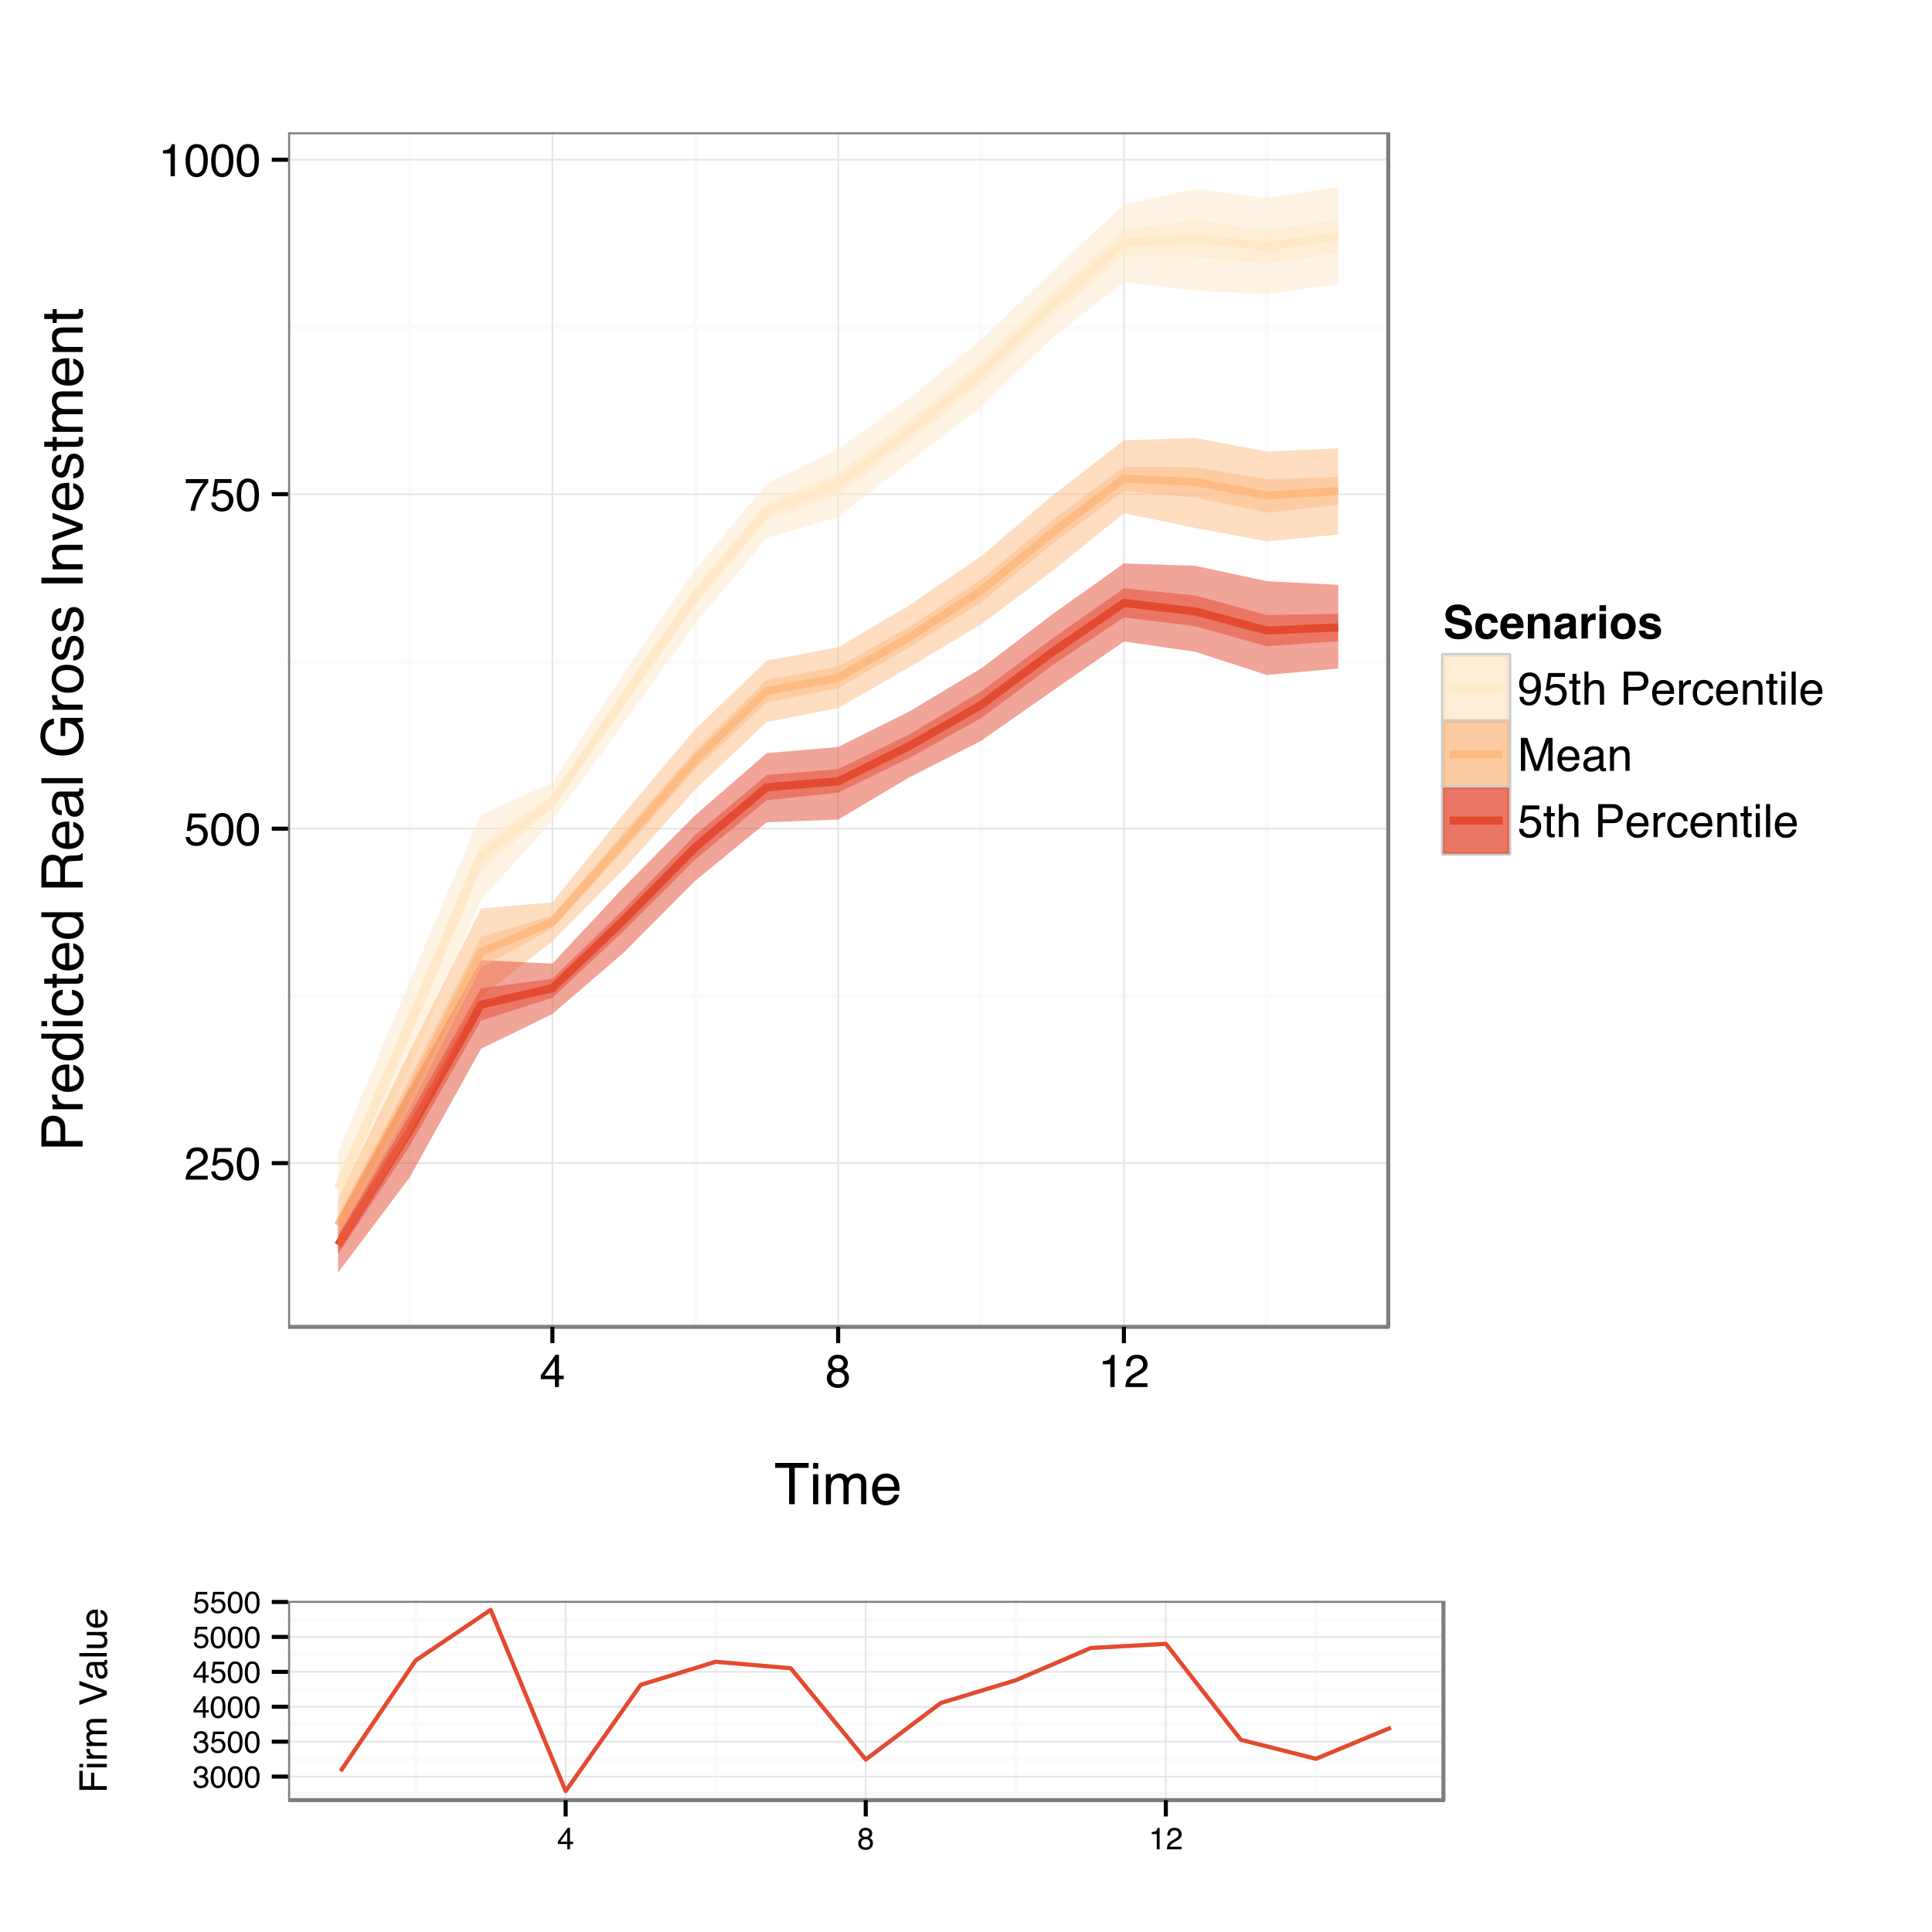 <?xml version="1.0" encoding="UTF-8"?>
<svg xmlns="http://www.w3.org/2000/svg" xmlns:xlink="http://www.w3.org/1999/xlink" width="504pt" height="504pt" viewBox="0 0 504 504" version="1.1">
<defs>
<g>
<symbol overflow="visible" id="glyph0-0">
<path style="stroke:none;" d="M 0.391 0 L 0.391 -8.609 L 7.219 -8.609 L 7.219 0 Z M 6.141 -1.078 L 6.141 -7.531 L 1.469 -7.531 L 1.469 -1.078 Z "/>
</symbol>
<symbol overflow="visible" id="glyph0-1">
<path style="stroke:none;" d="M 0.375 0 C 0.414 -0.719 0.566 -1.344 0.828 -1.875 C 1.086 -2.414 1.594 -2.906 2.344 -3.344 L 3.469 -4 C 3.969 -4.289 4.32 -4.539 4.531 -4.75 C 4.852 -5.07 5.016 -5.441 5.016 -5.859 C 5.016 -6.348 4.863 -6.734 4.562 -7.016 C 4.27 -7.305 3.883 -7.453 3.406 -7.453 C 2.676 -7.453 2.176 -7.18 1.906 -6.641 C 1.75 -6.336 1.664 -5.93 1.656 -5.422 L 0.578 -5.422 C 0.586 -6.148 0.723 -6.742 0.984 -7.203 C 1.441 -8.016 2.25 -8.422 3.406 -8.422 C 4.363 -8.422 5.062 -8.16 5.5 -7.641 C 5.945 -7.117 6.172 -6.539 6.172 -5.906 C 6.172 -5.238 5.938 -4.664 5.469 -4.188 C 5.195 -3.906 4.707 -3.566 4 -3.172 L 3.188 -2.734 C 2.812 -2.523 2.516 -2.32 2.297 -2.125 C 1.898 -1.789 1.648 -1.414 1.547 -1 L 6.141 -1 L 6.141 0 Z "/>
</symbol>
<symbol overflow="visible" id="glyph0-2">
<path style="stroke:none;" d="M 1.484 -2.141 C 1.555 -1.535 1.836 -1.117 2.328 -0.891 C 2.578 -0.773 2.863 -0.719 3.188 -0.719 C 3.812 -0.719 4.273 -0.914 4.578 -1.312 C 4.879 -1.707 5.031 -2.148 5.031 -2.641 C 5.031 -3.223 4.848 -3.676 4.484 -4 C 4.129 -4.32 3.703 -4.484 3.203 -4.484 C 2.836 -4.484 2.523 -4.41 2.266 -4.266 C 2.004 -4.129 1.785 -3.938 1.609 -3.688 L 0.688 -3.734 L 1.328 -8.25 L 5.688 -8.25 L 5.688 -7.234 L 2.125 -7.234 L 1.766 -4.906 C 1.961 -5.051 2.148 -5.16 2.328 -5.234 C 2.641 -5.359 3 -5.422 3.406 -5.422 C 4.176 -5.422 4.828 -5.172 5.359 -4.672 C 5.898 -4.18 6.172 -3.555 6.172 -2.797 C 6.172 -2.004 5.922 -1.301 5.422 -0.688 C 4.93 -0.082 4.148 0.219 3.078 0.219 C 2.398 0.219 1.797 0.023 1.266 -0.359 C 0.742 -0.742 0.453 -1.336 0.391 -2.141 Z "/>
</symbol>
<symbol overflow="visible" id="glyph0-3">
<path style="stroke:none;" d="M 3.25 -8.391 C 4.332 -8.391 5.117 -7.941 5.609 -7.047 C 5.984 -6.359 6.172 -5.41 6.172 -4.203 C 6.172 -3.066 6 -2.125 5.656 -1.375 C 5.164 -0.301 4.359 0.234 3.234 0.234 C 2.234 0.234 1.484 -0.203 0.984 -1.078 C 0.578 -1.816 0.375 -2.801 0.375 -4.031 C 0.375 -4.977 0.5 -5.797 0.75 -6.484 C 1.207 -7.754 2.039 -8.391 3.25 -8.391 Z M 3.234 -0.734 C 3.785 -0.734 4.223 -0.973 4.547 -1.453 C 4.867 -1.941 5.031 -2.848 5.031 -4.172 C 5.031 -5.117 4.91 -5.898 4.672 -6.516 C 4.441 -7.129 3.988 -7.438 3.312 -7.438 C 2.688 -7.438 2.227 -7.145 1.938 -6.562 C 1.656 -5.977 1.516 -5.117 1.516 -3.984 C 1.516 -3.129 1.609 -2.441 1.797 -1.922 C 2.078 -1.129 2.555 -0.734 3.234 -0.734 Z "/>
</symbol>
<symbol overflow="visible" id="glyph0-4">
<path style="stroke:none;" d="M 6.281 -8.25 L 6.281 -7.328 C 6.008 -7.066 5.648 -6.613 5.203 -5.969 C 4.754 -5.32 4.359 -4.625 4.016 -3.875 C 3.672 -3.133 3.41 -2.469 3.234 -1.875 C 3.129 -1.488 2.984 -0.863 2.797 0 L 1.641 0 C 1.898 -1.602 2.484 -3.195 3.391 -4.781 C 3.93 -5.707 4.492 -6.508 5.078 -7.188 L 0.438 -7.188 L 0.438 -8.25 Z "/>
</symbol>
<symbol overflow="visible" id="glyph0-5">
<path style="stroke:none;" d="M 1.156 -5.938 L 1.156 -6.75 C 1.914 -6.82 2.441 -6.945 2.734 -7.125 C 3.035 -7.301 3.266 -7.711 3.422 -8.359 L 4.25 -8.359 L 4.25 0 L 3.125 0 L 3.125 -5.938 Z "/>
</symbol>
<symbol overflow="visible" id="glyph0-6">
<path style="stroke:none;" d="M 3.969 -2.969 L 3.969 -6.781 L 1.281 -2.969 Z M 3.984 0 L 3.984 -2.047 L 0.312 -2.047 L 0.312 -3.078 L 4.156 -8.422 L 5.047 -8.422 L 5.047 -2.969 L 6.281 -2.969 L 6.281 -2.047 L 5.047 -2.047 L 5.047 0 Z "/>
</symbol>
<symbol overflow="visible" id="glyph0-7">
<path style="stroke:none;" d="M 3.266 -4.875 C 3.734 -4.875 4.098 -5.004 4.359 -5.266 C 4.617 -5.523 4.75 -5.832 4.75 -6.188 C 4.75 -6.5 4.625 -6.785 4.375 -7.047 C 4.125 -7.316 3.742 -7.453 3.234 -7.453 C 2.723 -7.453 2.352 -7.316 2.125 -7.047 C 1.895 -6.785 1.781 -6.484 1.781 -6.141 C 1.781 -5.742 1.926 -5.43 2.219 -5.203 C 2.52 -4.984 2.867 -4.875 3.266 -4.875 Z M 3.328 -0.719 C 3.816 -0.719 4.223 -0.848 4.547 -1.109 C 4.867 -1.379 5.031 -1.773 5.031 -2.297 C 5.031 -2.836 4.863 -3.25 4.531 -3.531 C 4.195 -3.812 3.77 -3.953 3.25 -3.953 C 2.75 -3.953 2.336 -3.805 2.016 -3.516 C 1.703 -3.234 1.547 -2.836 1.547 -2.328 C 1.547 -1.891 1.691 -1.508 1.984 -1.188 C 2.273 -0.875 2.723 -0.719 3.328 -0.719 Z M 1.828 -4.469 C 1.535 -4.594 1.305 -4.738 1.141 -4.906 C 0.836 -5.219 0.688 -5.625 0.688 -6.125 C 0.688 -6.75 0.91 -7.285 1.359 -7.734 C 1.816 -8.191 2.457 -8.422 3.281 -8.422 C 4.094 -8.422 4.723 -8.207 5.172 -7.781 C 5.629 -7.352 5.859 -6.859 5.859 -6.297 C 5.859 -5.773 5.727 -5.348 5.469 -5.016 C 5.32 -4.836 5.094 -4.66 4.781 -4.484 C 5.125 -4.328 5.395 -4.145 5.594 -3.938 C 5.969 -3.539 6.156 -3.031 6.156 -2.406 C 6.156 -1.664 5.906 -1.039 5.406 -0.531 C 4.914 -0.02 4.219 0.234 3.312 0.234 C 2.488 0.234 1.797 0.016 1.234 -0.422 C 0.672 -0.867 0.391 -1.516 0.391 -2.359 C 0.391 -2.848 0.508 -3.273 0.75 -3.641 C 0.988 -4.004 1.348 -4.281 1.828 -4.469 Z "/>
</symbol>
<symbol overflow="visible" id="glyph0-8">
<path style="stroke:none;" d="M 1.594 -2.031 C 1.625 -1.445 1.848 -1.047 2.266 -0.828 C 2.484 -0.703 2.727 -0.641 3 -0.641 C 3.5 -0.641 3.926 -0.848 4.281 -1.266 C 4.633 -1.691 4.891 -2.547 5.047 -3.828 C 4.805 -3.461 4.516 -3.203 4.172 -3.047 C 3.828 -2.898 3.453 -2.828 3.047 -2.828 C 2.242 -2.828 1.602 -3.078 1.125 -3.578 C 0.656 -4.086 0.422 -4.738 0.422 -5.531 C 0.422 -6.289 0.656 -6.957 1.125 -7.531 C 1.594 -8.113 2.281 -8.406 3.188 -8.406 C 4.406 -8.406 5.25 -7.852 5.719 -6.75 C 5.969 -6.145 6.094 -5.391 6.094 -4.484 C 6.094 -3.453 5.941 -2.539 5.641 -1.75 C 5.129 -0.426 4.258 0.234 3.031 0.234 C 2.219 0.234 1.598 0.02 1.172 -0.406 C 0.742 -0.844 0.531 -1.383 0.531 -2.031 Z M 3.188 -3.75 C 3.613 -3.75 4 -3.883 4.344 -4.156 C 4.688 -4.438 4.859 -4.922 4.859 -5.609 C 4.859 -6.223 4.703 -6.68 4.391 -6.984 C 4.078 -7.285 3.68 -7.438 3.203 -7.438 C 2.691 -7.438 2.285 -7.266 1.984 -6.922 C 1.68 -6.578 1.531 -6.113 1.531 -5.531 C 1.531 -4.988 1.66 -4.555 1.922 -4.234 C 2.191 -3.91 2.613 -3.75 3.188 -3.75 Z "/>
</symbol>
<symbol overflow="visible" id="glyph0-9">
<path style="stroke:none;" d="M 0.984 -8.031 L 2.047 -8.031 L 2.047 -6.281 L 3.047 -6.281 L 3.047 -5.422 L 2.047 -5.422 L 2.047 -1.312 C 2.047 -1.094 2.125 -0.945 2.281 -0.875 C 2.352 -0.832 2.488 -0.812 2.688 -0.812 C 2.738 -0.812 2.789 -0.812 2.844 -0.812 C 2.906 -0.82 2.973 -0.828 3.047 -0.828 L 3.047 0 C 2.93 0.031 2.805 0.051 2.672 0.062 C 2.547 0.082 2.406 0.094 2.25 0.094 C 1.758 0.094 1.426 -0.031 1.25 -0.281 C 1.07 -0.531 0.984 -0.859 0.984 -1.266 L 0.984 -5.422 L 0.141 -5.422 L 0.141 -6.281 L 0.984 -6.281 Z "/>
</symbol>
<symbol overflow="visible" id="glyph0-10">
<path style="stroke:none;" d="M 0.781 -8.641 L 1.828 -8.641 L 1.828 -5.422 C 2.078 -5.742 2.301 -5.969 2.5 -6.094 C 2.844 -6.312 3.27 -6.422 3.781 -6.422 C 4.688 -6.422 5.301 -6.102 5.625 -5.469 C 5.801 -5.125 5.891 -4.645 5.891 -4.031 L 5.891 0 L 4.812 0 L 4.812 -3.953 C 4.812 -4.41 4.75 -4.75 4.625 -4.969 C 4.438 -5.312 4.078 -5.484 3.547 -5.484 C 3.109 -5.484 2.711 -5.332 2.359 -5.031 C 2.004 -4.727 1.828 -4.16 1.828 -3.328 L 1.828 0 L 0.781 0 Z "/>
</symbol>
<symbol overflow="visible" id="glyph0-11">
<path style="stroke:none;" d=""/>
</symbol>
<symbol overflow="visible" id="glyph0-12">
<path style="stroke:none;" d="M 1.031 -8.609 L 4.906 -8.609 C 5.664 -8.609 6.281 -8.391 6.75 -7.953 C 7.219 -7.523 7.453 -6.922 7.453 -6.141 C 7.453 -5.473 7.242 -4.891 6.828 -4.391 C 6.41 -3.891 5.77 -3.641 4.906 -3.641 L 2.188 -3.641 L 2.188 0 L 1.031 0 Z M 6.281 -6.141 C 6.281 -6.766 6.047 -7.191 5.578 -7.422 C 5.316 -7.547 4.961 -7.609 4.516 -7.609 L 2.188 -7.609 L 2.188 -4.625 L 4.516 -4.625 C 5.035 -4.625 5.457 -4.734 5.781 -4.953 C 6.113 -5.18 6.281 -5.578 6.281 -6.141 Z "/>
</symbol>
<symbol overflow="visible" id="glyph0-13">
<path style="stroke:none;" d="M 3.391 -6.422 C 3.836 -6.422 4.27 -6.316 4.688 -6.109 C 5.102 -5.898 5.422 -5.629 5.641 -5.297 C 5.848 -4.973 5.988 -4.602 6.062 -4.188 C 6.125 -3.895 6.156 -3.43 6.156 -2.797 L 1.547 -2.797 C 1.566 -2.16 1.719 -1.648 2 -1.266 C 2.281 -0.879 2.719 -0.688 3.312 -0.688 C 3.863 -0.688 4.301 -0.867 4.625 -1.234 C 4.812 -1.441 4.945 -1.688 5.031 -1.969 L 6.062 -1.969 C 6.039 -1.738 5.953 -1.484 5.797 -1.203 C 5.641 -0.922 5.469 -0.688 5.281 -0.5 C 4.957 -0.188 4.555 0.02 4.078 0.125 C 3.828 0.188 3.539 0.219 3.219 0.219 C 2.438 0.219 1.773 -0.062 1.234 -0.625 C 0.691 -1.195 0.422 -1.992 0.422 -3.016 C 0.422 -4.023 0.691 -4.844 1.234 -5.469 C 1.785 -6.102 2.504 -6.422 3.391 -6.422 Z M 5.062 -3.641 C 5.02 -4.098 4.922 -4.461 4.766 -4.734 C 4.484 -5.242 4.004 -5.5 3.328 -5.5 C 2.836 -5.5 2.426 -5.32 2.094 -4.969 C 1.77 -4.625 1.598 -4.18 1.578 -3.641 Z M 3.281 -6.422 Z "/>
</symbol>
<symbol overflow="visible" id="glyph0-14">
<path style="stroke:none;" d="M 0.797 -6.281 L 1.812 -6.281 L 1.812 -5.188 C 1.883 -5.406 2.082 -5.664 2.406 -5.969 C 2.727 -6.27 3.098 -6.422 3.516 -6.422 C 3.535 -6.422 3.566 -6.414 3.609 -6.406 C 3.66 -6.406 3.742 -6.398 3.859 -6.391 L 3.859 -5.281 C 3.797 -5.289 3.738 -5.297 3.688 -5.297 C 3.633 -5.297 3.578 -5.297 3.516 -5.297 C 2.984 -5.297 2.57 -5.125 2.281 -4.781 C 2 -4.445 1.859 -4.055 1.859 -3.609 L 1.859 0 L 0.797 0 Z "/>
</symbol>
<symbol overflow="visible" id="glyph0-15">
<path style="stroke:none;" d="M 3.188 -6.453 C 3.895 -6.453 4.469 -6.281 4.906 -5.938 C 5.352 -5.594 5.625 -5.004 5.719 -4.172 L 4.688 -4.172 C 4.625 -4.555 4.484 -4.875 4.266 -5.125 C 4.047 -5.383 3.688 -5.516 3.188 -5.516 C 2.52 -5.516 2.039 -5.188 1.75 -4.531 C 1.562 -4.102 1.469 -3.578 1.469 -2.953 C 1.469 -2.328 1.598 -1.797 1.859 -1.359 C 2.129 -0.93 2.551 -0.719 3.125 -0.719 C 3.562 -0.719 3.906 -0.852 4.156 -1.125 C 4.414 -1.395 4.594 -1.758 4.688 -2.219 L 5.719 -2.219 C 5.602 -1.383 5.312 -0.773 4.844 -0.391 C 4.375 -0.004 3.773 0.188 3.047 0.188 C 2.223 0.188 1.566 -0.113 1.078 -0.719 C 0.586 -1.32 0.344 -2.07 0.344 -2.969 C 0.344 -4.07 0.609 -4.926 1.141 -5.531 C 1.68 -6.145 2.363 -6.453 3.188 -6.453 Z M 3.031 -6.422 Z "/>
</symbol>
<symbol overflow="visible" id="glyph0-16">
<path style="stroke:none;" d="M 0.781 -6.281 L 1.781 -6.281 L 1.781 -5.391 C 2.07 -5.754 2.383 -6.016 2.719 -6.172 C 3.051 -6.336 3.422 -6.422 3.828 -6.422 C 4.711 -6.422 5.312 -6.109 5.625 -5.484 C 5.801 -5.141 5.891 -4.656 5.891 -4.031 L 5.891 0 L 4.812 0 L 4.812 -3.953 C 4.812 -4.336 4.754 -4.645 4.641 -4.875 C 4.453 -5.27 4.113 -5.469 3.625 -5.469 C 3.375 -5.469 3.172 -5.441 3.016 -5.391 C 2.723 -5.305 2.469 -5.133 2.25 -4.875 C 2.07 -4.664 1.957 -4.453 1.906 -4.234 C 1.852 -4.016 1.828 -3.695 1.828 -3.281 L 1.828 0 L 0.781 0 Z M 3.25 -6.422 Z "/>
</symbol>
<symbol overflow="visible" id="glyph0-17">
<path style="stroke:none;" d="M 0.781 -6.25 L 1.844 -6.25 L 1.844 0 L 0.781 0 Z M 0.781 -8.609 L 1.844 -8.609 L 1.844 -7.406 L 0.781 -7.406 Z "/>
</symbol>
<symbol overflow="visible" id="glyph0-18">
<path style="stroke:none;" d="M 0.797 -8.609 L 1.859 -8.609 L 1.859 0 L 0.797 0 Z "/>
</symbol>
<symbol overflow="visible" id="glyph0-19">
<path style="stroke:none;" d="M 0.891 -8.609 L 2.562 -8.609 L 5.031 -1.328 L 7.484 -8.609 L 9.141 -8.609 L 9.141 0 L 8.031 0 L 8.031 -5.078 C 8.031 -5.254 8.031 -5.547 8.031 -5.953 C 8.039 -6.359 8.047 -6.797 8.047 -7.266 L 5.594 0 L 4.438 0 L 1.969 -7.266 L 1.969 -7 C 1.969 -6.789 1.973 -6.469 1.984 -6.031 C 1.992 -5.602 2 -5.285 2 -5.078 L 2 0 L 0.891 0 Z "/>
</symbol>
<symbol overflow="visible" id="glyph0-20">
<path style="stroke:none;" d="M 1.578 -1.672 C 1.578 -1.367 1.688 -1.129 1.906 -0.953 C 2.133 -0.773 2.398 -0.688 2.703 -0.688 C 3.078 -0.688 3.438 -0.77 3.781 -0.938 C 4.375 -1.227 4.672 -1.695 4.672 -2.344 L 4.672 -3.188 C 4.535 -3.113 4.363 -3.047 4.156 -2.984 C 3.957 -2.93 3.758 -2.895 3.562 -2.875 L 2.938 -2.797 C 2.551 -2.742 2.258 -2.66 2.062 -2.547 C 1.738 -2.367 1.578 -2.078 1.578 -1.672 Z M 4.141 -3.797 C 4.379 -3.828 4.539 -3.93 4.625 -4.109 C 4.664 -4.203 4.688 -4.336 4.688 -4.516 C 4.688 -4.867 4.555 -5.125 4.297 -5.281 C 4.047 -5.445 3.688 -5.531 3.219 -5.531 C 2.664 -5.531 2.273 -5.383 2.047 -5.094 C 1.91 -4.926 1.82 -4.68 1.781 -4.359 L 0.797 -4.359 C 0.816 -5.129 1.066 -5.664 1.547 -5.969 C 2.035 -6.27 2.598 -6.422 3.234 -6.422 C 3.973 -6.422 4.57 -6.281 5.031 -6 C 5.488 -5.719 5.719 -5.281 5.719 -4.688 L 5.719 -1.078 C 5.719 -0.973 5.738 -0.883 5.781 -0.812 C 5.832 -0.75 5.93 -0.719 6.078 -0.719 C 6.117 -0.719 6.164 -0.719 6.219 -0.719 C 6.281 -0.727 6.348 -0.738 6.422 -0.75 L 6.422 0.031 C 6.254 0.07 6.125 0.098 6.031 0.109 C 5.945 0.129 5.832 0.141 5.688 0.141 C 5.32 0.141 5.062 0.008 4.906 -0.25 C 4.812 -0.383 4.75 -0.578 4.719 -0.828 C 4.5 -0.547 4.188 -0.301 3.781 -0.094 C 3.383 0.113 2.945 0.219 2.469 0.219 C 1.883 0.219 1.406 0.039 1.031 -0.312 C 0.664 -0.664 0.484 -1.109 0.484 -1.641 C 0.484 -2.223 0.664 -2.676 1.031 -3 C 1.395 -3.32 1.867 -3.52 2.453 -3.594 Z M 3.266 -6.422 Z "/>
</symbol>
<symbol overflow="visible" id="glyph1-0">
<path style="stroke:none;" d="M 0.484 0 L 0.484 -10.766 L 9.031 -10.766 L 9.031 0 Z M 7.672 -1.344 L 7.672 -9.406 L 1.828 -9.406 L 1.828 -1.344 Z "/>
</symbol>
<symbol overflow="visible" id="glyph1-1">
<path style="stroke:none;" d="M 8.969 -10.766 L 8.969 -9.484 L 5.344 -9.484 L 5.344 0 L 3.875 0 L 3.875 -9.484 L 0.234 -9.484 L 0.234 -10.766 Z "/>
</symbol>
<symbol overflow="visible" id="glyph1-2">
<path style="stroke:none;" d="M 0.969 -7.812 L 2.312 -7.812 L 2.312 0 L 0.969 0 Z M 0.969 -10.766 L 2.312 -10.766 L 2.312 -9.266 L 0.969 -9.266 Z "/>
</symbol>
<symbol overflow="visible" id="glyph1-3">
<path style="stroke:none;" d="M 0.969 -7.844 L 2.266 -7.844 L 2.266 -6.734 C 2.578 -7.117 2.863 -7.398 3.125 -7.578 C 3.551 -7.867 4.039 -8.016 4.594 -8.016 C 5.219 -8.016 5.723 -7.863 6.109 -7.562 C 6.328 -7.383 6.52 -7.125 6.688 -6.781 C 6.988 -7.195 7.336 -7.504 7.734 -7.703 C 8.129 -7.91 8.57 -8.016 9.062 -8.016 C 10.113 -8.016 10.832 -7.633 11.219 -6.875 C 11.414 -6.469 11.516 -5.914 11.516 -5.219 L 11.516 0 L 10.156 0 L 10.156 -5.453 C 10.156 -5.973 10.023 -6.328 9.766 -6.516 C 9.504 -6.711 9.18 -6.812 8.797 -6.812 C 8.285 -6.812 7.844 -6.641 7.469 -6.297 C 7.094 -5.953 6.906 -5.375 6.906 -4.562 L 6.906 0 L 5.562 0 L 5.562 -5.125 C 5.562 -5.656 5.5 -6.039 5.375 -6.281 C 5.176 -6.645 4.801 -6.828 4.25 -6.828 C 3.758 -6.828 3.305 -6.633 2.891 -6.25 C 2.484 -5.863 2.281 -5.164 2.281 -4.156 L 2.281 0 L 0.969 0 Z "/>
</symbol>
<symbol overflow="visible" id="glyph1-4">
<path style="stroke:none;" d="M 4.234 -8.016 C 4.785 -8.016 5.32 -7.883 5.844 -7.625 C 6.375 -7.363 6.773 -7.023 7.047 -6.609 C 7.305 -6.211 7.484 -5.754 7.578 -5.234 C 7.648 -4.867 7.688 -4.289 7.688 -3.5 L 1.938 -3.5 C 1.969 -2.707 2.156 -2.066 2.5 -1.578 C 2.852 -1.098 3.398 -0.859 4.141 -0.859 C 4.828 -0.859 5.375 -1.086 5.781 -1.547 C 6.02 -1.805 6.188 -2.113 6.281 -2.469 L 7.578 -2.469 C 7.547 -2.176 7.43 -1.852 7.234 -1.5 C 7.047 -1.145 6.832 -0.852 6.594 -0.625 C 6.188 -0.238 5.691 0.02 5.109 0.156 C 4.785 0.238 4.426 0.281 4.031 0.281 C 3.051 0.281 2.223 -0.07 1.547 -0.781 C 0.867 -1.5 0.531 -2.492 0.531 -3.766 C 0.531 -5.023 0.867 -6.047 1.547 -6.828 C 2.234 -7.617 3.129 -8.016 4.234 -8.016 Z M 6.328 -4.547 C 6.273 -5.117 6.156 -5.578 5.969 -5.922 C 5.602 -6.555 5 -6.875 4.156 -6.875 C 3.551 -6.875 3.039 -6.656 2.625 -6.219 C 2.219 -5.781 2.004 -5.223 1.984 -4.547 Z M 4.109 -8.031 Z "/>
</symbol>
<symbol overflow="visible" id="glyph2-0">
<path style="stroke:none;" d="M 0 -0.484 L -10.766 -0.484 L -10.766 -9.031 L 0 -9.031 Z M -1.344 -7.672 L -9.406 -7.672 L -9.406 -1.828 L -1.344 -1.828 Z "/>
</symbol>
<symbol overflow="visible" id="glyph2-1">
<path style="stroke:none;" d="M -10.766 -1.281 L -10.766 -6.125 C -10.766 -7.082 -10.492 -7.852 -9.953 -8.438 C -9.41 -9.02 -8.648 -9.312 -7.672 -9.312 C -6.836 -9.312 -6.109 -9.051 -5.484 -8.531 C -4.859 -8.008 -4.547 -7.207 -4.547 -6.125 L -4.547 -2.734 L 0 -2.734 L 0 -1.281 Z M -7.672 -7.844 C -8.461 -7.844 -9 -7.551 -9.281 -6.969 C -9.426 -6.645 -9.5 -6.203 -9.5 -5.641 L -9.5 -2.734 L -5.781 -2.734 L -5.781 -5.641 C -5.781 -6.297 -5.914 -6.828 -6.188 -7.234 C -6.469 -7.641 -6.961 -7.844 -7.672 -7.844 Z "/>
</symbol>
<symbol overflow="visible" id="glyph2-2">
<path style="stroke:none;" d="M -7.844 -1 L -7.844 -2.25 L -6.484 -2.25 C -6.754 -2.352 -7.078 -2.602 -7.453 -3 C -7.828 -3.406 -8.016 -3.867 -8.016 -4.391 C -8.016 -4.422 -8.008 -4.461 -8 -4.516 C -8 -4.578 -7.992 -4.676 -7.984 -4.812 L -6.594 -4.812 C -6.602 -4.738 -6.609 -4.664 -6.609 -4.594 C -6.617 -4.531 -6.625 -4.461 -6.625 -4.391 C -6.625 -3.723 -6.41 -3.211 -5.984 -2.859 C -5.555 -2.504 -5.066 -2.328 -4.516 -2.328 L 0 -2.328 L 0 -1 Z "/>
</symbol>
<symbol overflow="visible" id="glyph2-3">
<path style="stroke:none;" d="M -8.016 -4.234 C -8.016 -4.785 -7.883 -5.32 -7.625 -5.844 C -7.363 -6.375 -7.023 -6.773 -6.609 -7.047 C -6.211 -7.305 -5.754 -7.484 -5.234 -7.578 C -4.867 -7.648 -4.289 -7.688 -3.5 -7.688 L -3.5 -1.938 C -2.707 -1.969 -2.066 -2.156 -1.578 -2.5 C -1.098 -2.852 -0.859 -3.398 -0.859 -4.141 C -0.859 -4.828 -1.086 -5.375 -1.547 -5.781 C -1.805 -6.02 -2.113 -6.188 -2.469 -6.281 L -2.469 -7.578 C -2.176 -7.547 -1.852 -7.43 -1.5 -7.234 C -1.145 -7.047 -0.852 -6.832 -0.625 -6.594 C -0.238 -6.188 0.02 -5.691 0.156 -5.109 C 0.238 -4.785 0.281 -4.426 0.281 -4.031 C 0.281 -3.051 -0.07 -2.223 -0.781 -1.547 C -1.5 -0.867 -2.492 -0.531 -3.766 -0.531 C -5.023 -0.531 -6.047 -0.867 -6.828 -1.547 C -7.617 -2.234 -8.016 -3.129 -8.016 -4.234 Z M -4.547 -6.328 C -5.117 -6.273 -5.578 -6.156 -5.922 -5.969 C -6.555 -5.602 -6.875 -5 -6.875 -4.156 C -6.875 -3.551 -6.656 -3.039 -6.219 -2.625 C -5.781 -2.219 -5.223 -2.004 -4.547 -1.984 Z M -8.031 -4.109 Z "/>
</symbol>
<symbol overflow="visible" id="glyph2-4">
<path style="stroke:none;" d="M -3.828 -1.797 C -2.992 -1.797 -2.289 -1.973 -1.719 -2.328 C -1.156 -2.691 -0.875 -3.266 -0.875 -4.047 C -0.875 -4.66 -1.133 -5.16 -1.656 -5.547 C -2.188 -5.941 -2.941 -6.141 -3.922 -6.141 C -4.91 -6.141 -5.641 -5.938 -6.109 -5.531 C -6.586 -5.125 -6.828 -4.625 -6.828 -4.031 C -6.828 -3.375 -6.57 -2.836 -6.062 -2.422 C -5.562 -2.004 -4.816 -1.797 -3.828 -1.797 Z M -7.984 -3.781 C -7.984 -4.383 -7.859 -4.891 -7.609 -5.297 C -7.461 -5.523 -7.203 -5.789 -6.828 -6.094 L -10.797 -6.094 L -10.797 -7.359 L 0 -7.359 L 0 -6.172 L -1.094 -6.172 C -0.602 -5.867 -0.25 -5.504 -0.031 -5.078 C 0.176 -4.66 0.281 -4.18 0.281 -3.641 C 0.281 -2.766 -0.082 -2.004 -0.812 -1.359 C -1.551 -0.723 -2.531 -0.406 -3.75 -0.406 C -4.895 -0.406 -5.883 -0.695 -6.719 -1.281 C -7.562 -1.863 -7.984 -2.695 -7.984 -3.781 Z "/>
</symbol>
<symbol overflow="visible" id="glyph2-5">
<path style="stroke:none;" d="M -7.812 -0.969 L -7.812 -2.312 L 0 -2.312 L 0 -0.969 Z M -10.766 -0.969 L -10.766 -2.312 L -9.266 -2.312 L -9.266 -0.969 Z "/>
</symbol>
<symbol overflow="visible" id="glyph2-6">
<path style="stroke:none;" d="M -8.078 -3.984 C -8.078 -4.867 -7.859 -5.586 -7.422 -6.141 C -6.992 -6.703 -6.254 -7.039 -5.203 -7.156 L -5.203 -5.859 C -5.691 -5.785 -6.094 -5.609 -6.406 -5.328 C -6.727 -5.055 -6.891 -4.609 -6.891 -3.984 C -6.891 -3.148 -6.477 -2.551 -5.656 -2.188 C -5.125 -1.957 -4.469 -1.844 -3.688 -1.844 C -2.906 -1.844 -2.242 -2.004 -1.703 -2.328 C -1.172 -2.66 -0.906 -3.188 -0.906 -3.906 C -0.906 -4.445 -1.07 -4.879 -1.406 -5.203 C -1.738 -5.523 -2.195 -5.742 -2.781 -5.859 L -2.781 -7.156 C -1.738 -7 -0.973 -6.629 -0.484 -6.047 C -0.004 -5.461 0.234 -4.711 0.234 -3.797 C 0.234 -2.773 -0.141 -1.957 -0.891 -1.344 C -1.641 -0.738 -2.578 -0.438 -3.703 -0.438 C -5.078 -0.438 -6.148 -0.77 -6.922 -1.438 C -7.691 -2.102 -8.078 -2.953 -8.078 -3.984 Z M -8.031 -3.781 Z "/>
</symbol>
<symbol overflow="visible" id="glyph2-7">
<path style="stroke:none;" d="M -10.031 -1.234 L -10.031 -2.562 L -7.844 -2.562 L -7.844 -3.812 L -6.766 -3.812 L -6.766 -2.562 L -1.641 -2.562 C -1.367 -2.562 -1.188 -2.656 -1.094 -2.844 C -1.039 -2.945 -1.016 -3.117 -1.016 -3.359 C -1.016 -3.422 -1.016 -3.488 -1.016 -3.562 C -1.023 -3.633 -1.035 -3.719 -1.047 -3.812 L 0 -3.812 C 0.039 -3.664 0.07 -3.508 0.094 -3.344 C 0.113 -3.176 0.125 -3 0.125 -2.812 C 0.125 -2.195 -0.031 -1.781 -0.344 -1.562 C -0.664 -1.344 -1.078 -1.234 -1.578 -1.234 L -6.766 -1.234 L -6.766 -0.172 L -7.844 -0.172 L -7.844 -1.234 Z "/>
</symbol>
<symbol overflow="visible" id="glyph2-8">
<path style="stroke:none;" d=""/>
</symbol>
<symbol overflow="visible" id="glyph2-9">
<path style="stroke:none;" d="M -5.828 -6.141 C -5.828 -6.828 -5.961 -7.367 -6.234 -7.766 C -6.516 -8.16 -7.008 -8.359 -7.719 -8.359 C -8.488 -8.359 -9.008 -8.082 -9.281 -7.531 C -9.426 -7.227 -9.5 -6.828 -9.5 -6.328 L -9.5 -2.781 L -5.828 -2.781 Z M -10.766 -1.312 L -10.766 -6.297 C -10.766 -7.117 -10.645 -7.797 -10.406 -8.328 C -9.945 -9.336 -9.098 -9.844 -7.859 -9.844 C -7.211 -9.844 -6.68 -9.707 -6.266 -9.438 C -5.859 -9.176 -5.531 -8.805 -5.281 -8.328 C -5.113 -8.742 -4.891 -9.055 -4.609 -9.266 C -4.336 -9.484 -3.891 -9.602 -3.266 -9.625 L -1.812 -9.688 C -1.406 -9.695 -1.102 -9.727 -0.906 -9.781 C -0.562 -9.875 -0.336 -10.031 -0.234 -10.25 L 0 -10.25 L 0 -8.469 C -0.094 -8.414 -0.211 -8.375 -0.359 -8.344 C -0.504 -8.32 -0.785 -8.301 -1.203 -8.281 L -3 -8.188 C -3.707 -8.156 -4.18 -7.895 -4.422 -7.406 C -4.547 -7.125 -4.609 -6.688 -4.609 -6.094 L -4.609 -2.781 L 0 -2.781 L 0 -1.312 Z "/>
</symbol>
<symbol overflow="visible" id="glyph2-10">
<path style="stroke:none;" d="M -2.094 -1.984 C -1.707 -1.984 -1.406 -2.117 -1.188 -2.391 C -0.969 -2.672 -0.859 -3.004 -0.859 -3.391 C -0.859 -3.848 -0.961 -4.297 -1.172 -4.734 C -1.535 -5.461 -2.125 -5.828 -2.938 -5.828 L -3.984 -5.828 C -3.891 -5.672 -3.805 -5.461 -3.734 -5.203 C -3.672 -4.953 -3.625 -4.703 -3.594 -4.453 L -3.484 -3.656 C -3.422 -3.176 -3.32 -2.816 -3.188 -2.578 C -2.957 -2.18 -2.594 -1.984 -2.094 -1.984 Z M -4.75 -5.172 C -4.789 -5.473 -4.922 -5.676 -5.141 -5.781 C -5.254 -5.832 -5.422 -5.859 -5.641 -5.859 C -6.086 -5.859 -6.41 -5.695 -6.609 -5.375 C -6.816 -5.062 -6.922 -4.609 -6.922 -4.016 C -6.922 -3.328 -6.734 -2.836 -6.359 -2.547 C -6.16 -2.391 -5.859 -2.285 -5.453 -2.234 L -5.453 -1 C -6.422 -1.031 -7.094 -1.344 -7.469 -1.938 C -7.844 -2.539 -8.031 -3.242 -8.031 -4.047 C -8.031 -4.961 -7.852 -5.711 -7.5 -6.297 C -7.156 -6.867 -6.609 -7.156 -5.859 -7.156 L -1.344 -7.156 C -1.207 -7.156 -1.098 -7.18 -1.016 -7.234 C -0.93 -7.285 -0.891 -7.406 -0.891 -7.594 C -0.891 -7.645 -0.895 -7.707 -0.906 -7.781 C -0.914 -7.852 -0.926 -7.93 -0.938 -8.016 L 0.031 -8.016 C 0.094 -7.816 0.129 -7.66 0.141 -7.547 C 0.16 -7.441 0.172 -7.297 0.172 -7.109 C 0.172 -6.66 0.008 -6.332 -0.312 -6.125 C -0.488 -6.02 -0.734 -5.941 -1.047 -5.891 C -0.691 -5.629 -0.383 -5.242 -0.125 -4.734 C 0.133 -4.234 0.266 -3.68 0.266 -3.078 C 0.266 -2.348 0.047 -1.75 -0.391 -1.281 C -0.836 -0.82 -1.395 -0.594 -2.062 -0.594 C -2.789 -0.594 -3.352 -0.82 -3.75 -1.281 C -4.145 -1.738 -4.391 -2.332 -4.484 -3.062 Z M -8.031 -4.078 Z "/>
</symbol>
<symbol overflow="visible" id="glyph2-11">
<path style="stroke:none;" d="M -10.766 -1 L -10.766 -2.328 L 0 -2.328 L 0 -1 Z "/>
</symbol>
<symbol overflow="visible" id="glyph2-12">
<path style="stroke:none;" d="M -11.031 -5.797 C -11.031 -6.805 -10.836 -7.68 -10.453 -8.422 C -9.891 -9.484 -8.906 -10.133 -7.5 -10.375 L -7.5 -8.938 C -8.281 -8.758 -8.848 -8.395 -9.203 -7.844 C -9.566 -7.289 -9.75 -6.594 -9.75 -5.75 C -9.75 -4.758 -9.375 -3.922 -8.625 -3.234 C -7.883 -2.555 -6.773 -2.219 -5.297 -2.219 C -4.016 -2.219 -2.973 -2.5 -2.172 -3.062 C -1.367 -3.625 -0.969 -4.539 -0.969 -5.812 C -0.969 -6.781 -1.25 -7.582 -1.812 -8.219 C -2.375 -8.852 -3.285 -9.18 -4.547 -9.203 L -4.547 -5.828 L -5.75 -5.828 L -5.75 -10.547 L 0 -10.547 L 0 -9.609 L -1.391 -9.266 C -0.848 -8.773 -0.469 -8.336 -0.25 -7.953 C 0.102 -7.316 0.281 -6.504 0.281 -5.516 C 0.281 -4.242 -0.129 -3.148 -0.953 -2.234 C -1.984 -1.223 -3.406 -0.719 -5.219 -0.719 C -7.02 -0.719 -8.453 -1.207 -9.516 -2.188 C -10.523 -3.113 -11.031 -4.316 -11.031 -5.797 Z M -11.047 -5.547 Z "/>
</symbol>
<symbol overflow="visible" id="glyph2-13">
<path style="stroke:none;" d="M -0.844 -4.078 C -0.844 -4.953 -1.172 -5.551 -1.828 -5.875 C -2.492 -6.195 -3.234 -6.359 -4.047 -6.359 C -4.785 -6.359 -5.383 -6.242 -5.844 -6.016 C -6.562 -5.641 -6.922 -5 -6.922 -4.094 C -6.922 -3.289 -6.613 -2.703 -6 -2.328 C -5.383 -1.961 -4.641 -1.781 -3.766 -1.781 C -2.93 -1.781 -2.234 -1.961 -1.672 -2.328 C -1.117 -2.703 -0.844 -3.285 -0.844 -4.078 Z M -8.078 -4.125 C -8.078 -5.133 -7.738 -5.988 -7.062 -6.688 C -6.383 -7.383 -5.395 -7.734 -4.094 -7.734 C -2.82 -7.734 -1.773 -7.426 -0.953 -6.812 C -0.129 -6.195 0.281 -5.242 0.281 -3.953 C 0.281 -2.879 -0.082 -2.023 -0.812 -1.391 C -1.539 -0.754 -2.52 -0.438 -3.75 -0.438 C -5.07 -0.438 -6.125 -0.77 -6.906 -1.438 C -7.688 -2.102 -8.078 -3 -8.078 -4.125 Z M -8.031 -4.094 Z "/>
</symbol>
<symbol overflow="visible" id="glyph2-14">
<path style="stroke:none;" d="M -2.469 -1.75 C -2.02 -1.789 -1.68 -1.898 -1.453 -2.078 C -1.023 -2.41 -0.812 -2.988 -0.812 -3.812 C -0.812 -4.301 -0.914 -4.727 -1.125 -5.094 C -1.344 -5.469 -1.672 -5.656 -2.109 -5.656 C -2.453 -5.656 -2.711 -5.504 -2.891 -5.203 C -2.992 -5.016 -3.117 -4.641 -3.266 -4.078 L -3.516 -3.031 C -3.68 -2.363 -3.867 -1.867 -4.078 -1.547 C -4.43 -0.984 -4.926 -0.703 -5.562 -0.703 C -6.301 -0.703 -6.898 -0.969 -7.359 -1.5 C -7.816 -2.039 -8.047 -2.758 -8.047 -3.656 C -8.047 -4.844 -7.703 -5.695 -7.016 -6.219 C -6.566 -6.539 -6.094 -6.695 -5.594 -6.688 L -5.594 -5.453 C -5.883 -5.422 -6.156 -5.316 -6.406 -5.141 C -6.75 -4.836 -6.922 -4.312 -6.922 -3.562 C -6.922 -3.062 -6.82 -2.68 -6.625 -2.422 C -6.438 -2.172 -6.188 -2.047 -5.875 -2.047 C -5.539 -2.047 -5.27 -2.211 -5.062 -2.547 C -4.938 -2.742 -4.828 -3.031 -4.734 -3.406 L -4.531 -4.281 C -4.301 -5.227 -4.078 -5.863 -3.859 -6.188 C -3.523 -6.695 -2.992 -6.953 -2.266 -6.953 C -1.566 -6.953 -0.961 -6.688 -0.453 -6.156 C 0.047 -5.633 0.297 -4.832 0.297 -3.75 C 0.297 -2.582 0.031 -1.754 -0.5 -1.266 C -1.031 -0.773 -1.688 -0.516 -2.469 -0.484 Z M -8.031 -3.703 Z "/>
</symbol>
<symbol overflow="visible" id="glyph2-15">
<path style="stroke:none;" d="M -10.766 -1.469 L -10.766 -2.938 L 0 -2.938 L 0 -1.469 Z "/>
</symbol>
<symbol overflow="visible" id="glyph2-16">
<path style="stroke:none;" d="M -7.844 -0.969 L -7.844 -2.219 L -6.734 -2.219 C -7.191 -2.594 -7.52 -2.984 -7.719 -3.391 C -7.914 -3.805 -8.016 -4.27 -8.016 -4.781 C -8.016 -5.895 -7.629 -6.645 -6.859 -7.031 C -6.43 -7.25 -5.82 -7.359 -5.031 -7.359 L 0 -7.359 L 0 -6.016 L -4.938 -6.016 C -5.414 -6.016 -5.801 -5.945 -6.094 -5.812 C -6.582 -5.57 -6.828 -5.145 -6.828 -4.531 C -6.828 -4.219 -6.797 -3.961 -6.734 -3.766 C -6.629 -3.398 -6.414 -3.082 -6.094 -2.812 C -5.832 -2.594 -5.562 -2.445 -5.281 -2.375 C -5.008 -2.312 -4.617 -2.281 -4.109 -2.281 L 0 -2.281 L 0 -0.969 Z M -8.031 -4.062 Z "/>
</symbol>
<symbol overflow="visible" id="glyph2-17">
<path style="stroke:none;" d="M -7.844 -1.609 L -1.453 -3.703 L -7.844 -5.891 L -7.844 -7.344 L 0 -4.375 L 0 -2.969 L -7.844 -0.078 Z "/>
</symbol>
<symbol overflow="visible" id="glyph2-18">
<path style="stroke:none;" d="M -7.844 -0.969 L -7.844 -2.266 L -6.734 -2.266 C -7.117 -2.578 -7.398 -2.863 -7.578 -3.125 C -7.867 -3.551 -8.016 -4.039 -8.016 -4.594 C -8.016 -5.219 -7.863 -5.723 -7.562 -6.109 C -7.383 -6.328 -7.125 -6.52 -6.781 -6.688 C -7.195 -6.988 -7.504 -7.336 -7.703 -7.734 C -7.91 -8.129 -8.016 -8.57 -8.016 -9.062 C -8.016 -10.113 -7.633 -10.832 -6.875 -11.219 C -6.469 -11.414 -5.914 -11.516 -5.219 -11.516 L 0 -11.516 L 0 -10.156 L -5.453 -10.156 C -5.973 -10.156 -6.328 -10.023 -6.516 -9.766 C -6.711 -9.504 -6.812 -9.18 -6.812 -8.797 C -6.812 -8.285 -6.641 -7.844 -6.297 -7.469 C -5.953 -7.094 -5.375 -6.906 -4.562 -6.906 L 0 -6.906 L 0 -5.562 L -5.125 -5.562 C -5.656 -5.562 -6.039 -5.5 -6.281 -5.375 C -6.645 -5.176 -6.828 -4.801 -6.828 -4.25 C -6.828 -3.758 -6.633 -3.305 -6.25 -2.891 C -5.863 -2.484 -5.164 -2.281 -4.156 -2.281 L 0 -2.281 L 0 -0.969 Z "/>
</symbol>
<symbol overflow="visible" id="glyph3-0">
<path style="stroke:none;" d="M 0.906 0 L 0.906 -8.641 L 7.859 -8.641 L 7.859 0 Z M 6.781 -1.078 L 6.781 -7.562 L 1.984 -7.562 L 1.984 -1.078 Z "/>
</symbol>
<symbol overflow="visible" id="glyph3-1">
<path style="stroke:none;" d="M 2.219 -2.672 C 2.27 -2.273 2.379 -1.977 2.547 -1.781 C 2.836 -1.426 3.336 -1.25 4.047 -1.25 C 4.473 -1.25 4.82 -1.297 5.094 -1.391 C 5.594 -1.566 5.844 -1.898 5.844 -2.391 C 5.844 -2.672 5.719 -2.891 5.469 -3.047 C 5.219 -3.203 4.828 -3.336 4.297 -3.453 L 3.375 -3.656 C 2.477 -3.863 1.859 -4.086 1.516 -4.328 C 0.93 -4.723 0.641 -5.344 0.641 -6.188 C 0.641 -6.969 0.922 -7.613 1.484 -8.125 C 2.047 -8.633 2.875 -8.891 3.969 -8.891 C 4.875 -8.891 5.645 -8.645 6.281 -8.156 C 6.926 -7.676 7.266 -6.977 7.297 -6.062 L 5.562 -6.062 C 5.531 -6.582 5.305 -6.953 4.891 -7.172 C 4.609 -7.316 4.258 -7.391 3.844 -7.391 C 3.375 -7.391 3 -7.297 2.719 -7.109 C 2.445 -6.922 2.312 -6.66 2.312 -6.328 C 2.312 -6.016 2.445 -5.781 2.719 -5.625 C 2.895 -5.531 3.27 -5.414 3.844 -5.281 L 5.328 -4.922 C 5.984 -4.766 6.477 -4.555 6.812 -4.297 C 7.32 -3.891 7.578 -3.301 7.578 -2.531 C 7.578 -1.738 7.273 -1.082 6.672 -0.562 C 6.066 -0.039 5.219 0.219 4.125 0.219 C 3 0.219 2.113 -0.035 1.469 -0.547 C 0.82 -1.055 0.5 -1.766 0.5 -2.672 Z M 3.969 -8.906 Z "/>
</symbol>
<symbol overflow="visible" id="glyph3-2">
<path style="stroke:none;" d="M 4.594 -4.094 C 4.562 -4.332 4.484 -4.547 4.359 -4.734 C 4.172 -4.992 3.879 -5.125 3.484 -5.125 C 2.922 -5.125 2.535 -4.848 2.328 -4.297 C 2.211 -3.992 2.156 -3.598 2.156 -3.109 C 2.156 -2.641 2.211 -2.258 2.328 -1.969 C 2.523 -1.438 2.898 -1.172 3.453 -1.172 C 3.836 -1.172 4.113 -1.273 4.281 -1.484 C 4.445 -1.703 4.547 -1.977 4.578 -2.312 L 6.281 -2.312 C 6.25 -1.801 6.066 -1.32 5.734 -0.875 C 5.211 -0.145 4.438 0.219 3.406 0.219 C 2.383 0.219 1.629 -0.082 1.141 -0.688 C 0.66 -1.301 0.422 -2.094 0.422 -3.062 C 0.422 -4.164 0.688 -5.02 1.219 -5.625 C 1.75 -6.238 2.488 -6.547 3.438 -6.547 C 4.238 -6.547 4.895 -6.363 5.406 -6 C 5.914 -5.645 6.219 -5.008 6.312 -4.094 Z M 3.469 -6.562 Z "/>
</symbol>
<symbol overflow="visible" id="glyph3-3">
<path style="stroke:none;" d="M 3.297 -5.188 C 2.91 -5.188 2.609 -5.062 2.391 -4.812 C 2.18 -4.57 2.051 -4.242 2 -3.828 L 4.594 -3.828 C 4.562 -4.273 4.426 -4.613 4.188 -4.844 C 3.945 -5.07 3.648 -5.188 3.297 -5.188 Z M 3.297 -6.562 C 3.828 -6.562 4.305 -6.457 4.734 -6.25 C 5.16 -6.051 5.516 -5.738 5.797 -5.312 C 6.047 -4.938 6.207 -4.5 6.281 -4 C 6.32 -3.707 6.336 -3.285 6.328 -2.734 L 1.953 -2.734 C 1.984 -2.086 2.188 -1.641 2.562 -1.391 C 2.789 -1.223 3.066 -1.141 3.391 -1.141 C 3.734 -1.141 4.016 -1.238 4.234 -1.438 C 4.348 -1.539 4.453 -1.688 4.547 -1.875 L 6.25 -1.875 C 6.207 -1.5 6.008 -1.113 5.656 -0.719 C 5.102 -0.094 4.336 0.219 3.359 0.219 C 2.547 0.219 1.828 -0.039 1.203 -0.562 C 0.586 -1.094 0.281 -1.945 0.281 -3.125 C 0.281 -4.227 0.555 -5.078 1.109 -5.672 C 1.672 -6.266 2.398 -6.562 3.297 -6.562 Z M 3.422 -6.562 Z "/>
</symbol>
<symbol overflow="visible" id="glyph3-4">
<path style="stroke:none;" d="M 4.312 -6.547 C 4.977 -6.547 5.52 -6.367 5.938 -6.016 C 6.352 -5.672 6.562 -5.098 6.562 -4.297 L 6.562 0 L 4.859 0 L 4.859 -3.891 C 4.859 -4.223 4.812 -4.477 4.719 -4.656 C 4.562 -4.988 4.25 -5.156 3.781 -5.156 C 3.219 -5.156 2.832 -4.914 2.625 -4.438 C 2.508 -4.176 2.453 -3.848 2.453 -3.453 L 2.453 0 L 0.797 0 L 0.797 -6.375 L 2.406 -6.375 L 2.406 -5.438 C 2.613 -5.77 2.816 -6.008 3.016 -6.156 C 3.359 -6.414 3.789 -6.547 4.312 -6.547 Z M 3.703 -6.562 Z "/>
</symbol>
<symbol overflow="visible" id="glyph3-5">
<path style="stroke:none;" d="M 4.297 -3.109 C 4.191 -3.035 4.086 -2.977 3.984 -2.938 C 3.879 -2.906 3.734 -2.867 3.547 -2.828 L 3.172 -2.766 C 2.816 -2.703 2.562 -2.625 2.406 -2.531 C 2.145 -2.375 2.016 -2.141 2.016 -1.828 C 2.016 -1.535 2.094 -1.328 2.25 -1.203 C 2.414 -1.078 2.613 -1.016 2.844 -1.016 C 3.195 -1.016 3.523 -1.117 3.828 -1.328 C 4.129 -1.535 4.285 -1.922 4.297 -2.484 Z M 3.281 -3.891 C 3.594 -3.922 3.816 -3.969 3.953 -4.031 C 4.191 -4.133 4.312 -4.289 4.312 -4.5 C 4.312 -4.77 4.219 -4.953 4.031 -5.047 C 3.852 -5.148 3.586 -5.203 3.234 -5.203 C 2.836 -5.203 2.555 -5.102 2.391 -4.906 C 2.273 -4.758 2.195 -4.562 2.156 -4.312 L 0.547 -4.312 C 0.586 -4.875 0.742 -5.336 1.016 -5.703 C 1.461 -6.266 2.223 -6.547 3.297 -6.547 C 3.992 -6.547 4.613 -6.406 5.156 -6.125 C 5.695 -5.844 5.969 -5.316 5.969 -4.547 L 5.969 -1.625 C 5.969 -1.414 5.973 -1.172 5.984 -0.891 C 5.992 -0.672 6.023 -0.52 6.078 -0.438 C 6.141 -0.363 6.223 -0.301 6.328 -0.25 L 6.328 0 L 4.516 0 C 4.461 -0.125 4.426 -0.242 4.406 -0.359 C 4.383 -0.473 4.367 -0.602 4.359 -0.75 C 4.129 -0.5 3.863 -0.285 3.562 -0.109 C 3.207 0.098 2.801 0.203 2.344 0.203 C 1.77 0.203 1.289 0.035 0.906 -0.297 C 0.531 -0.629 0.344 -1.098 0.344 -1.703 C 0.344 -2.484 0.645 -3.051 1.25 -3.406 C 1.582 -3.594 2.07 -3.727 2.719 -3.812 Z M 3.375 -6.562 Z "/>
</symbol>
<symbol overflow="visible" id="glyph3-6">
<path style="stroke:none;" d="M 4.25 -6.547 C 4.281 -6.547 4.305 -6.539 4.328 -6.531 C 4.348 -6.531 4.395 -6.531 4.469 -6.531 L 4.469 -4.812 C 4.363 -4.82 4.27 -4.828 4.188 -4.828 C 4.102 -4.836 4.035 -4.844 3.984 -4.844 C 3.316 -4.844 2.867 -4.625 2.641 -4.188 C 2.504 -3.945 2.438 -3.566 2.438 -3.047 L 2.438 0 L 0.766 0 L 0.766 -6.391 L 2.359 -6.391 L 2.359 -5.281 C 2.617 -5.695 2.844 -5.984 3.031 -6.141 C 3.344 -6.41 3.75 -6.547 4.25 -6.547 Z "/>
</symbol>
<symbol overflow="visible" id="glyph3-7">
<path style="stroke:none;" d="M 2.5 -7.156 L 0.797 -7.156 L 0.797 -8.688 L 2.5 -8.688 Z M 0.797 -6.391 L 2.5 -6.391 L 2.5 0 L 0.797 0 Z "/>
</symbol>
<symbol overflow="visible" id="glyph3-8">
<path style="stroke:none;" d="M 3.641 -1.172 C 4.129 -1.172 4.504 -1.344 4.766 -1.688 C 5.023 -2.039 5.156 -2.539 5.156 -3.188 C 5.156 -3.82 5.023 -4.312 4.766 -4.656 C 4.504 -5.008 4.129 -5.188 3.641 -5.188 C 3.148 -5.188 2.773 -5.008 2.516 -4.656 C 2.254 -4.312 2.125 -3.82 2.125 -3.188 C 2.125 -2.539 2.254 -2.039 2.516 -1.688 C 2.773 -1.344 3.148 -1.172 3.641 -1.172 Z M 6.922 -3.188 C 6.922 -2.25 6.648 -1.445 6.109 -0.781 C 5.566 -0.113 4.75 0.219 3.656 0.219 C 2.551 0.219 1.727 -0.113 1.188 -0.781 C 0.656 -1.445 0.391 -2.25 0.391 -3.188 C 0.391 -4.102 0.656 -4.898 1.188 -5.578 C 1.727 -6.254 2.551 -6.594 3.656 -6.594 C 4.75 -6.594 5.566 -6.254 6.109 -5.578 C 6.648 -4.898 6.922 -4.102 6.922 -3.188 Z M 3.656 -6.562 Z "/>
</symbol>
<symbol overflow="visible" id="glyph3-9">
<path style="stroke:none;" d="M 2.078 -2.047 C 2.117 -1.742 2.195 -1.531 2.312 -1.406 C 2.52 -1.188 2.898 -1.078 3.453 -1.078 C 3.785 -1.078 4.047 -1.125 4.234 -1.219 C 4.43 -1.312 4.531 -1.457 4.531 -1.656 C 4.531 -1.844 4.453 -1.988 4.297 -2.094 C 4.141 -2.188 3.562 -2.352 2.562 -2.594 C 1.832 -2.77 1.32 -2.992 1.031 -3.266 C 0.727 -3.523 0.578 -3.906 0.578 -4.406 C 0.578 -5 0.805 -5.504 1.266 -5.922 C 1.734 -6.348 2.391 -6.562 3.234 -6.562 C 4.023 -6.562 4.672 -6.398 5.172 -6.078 C 5.68 -5.766 5.973 -5.219 6.047 -4.438 L 4.375 -4.438 C 4.352 -4.656 4.289 -4.828 4.188 -4.953 C 4.008 -5.18 3.695 -5.297 3.25 -5.297 C 2.883 -5.297 2.625 -5.238 2.469 -5.125 C 2.32 -5.008 2.25 -4.875 2.25 -4.719 C 2.25 -4.531 2.328 -4.395 2.484 -4.312 C 2.648 -4.219 3.234 -4.062 4.234 -3.844 C 4.898 -3.688 5.395 -3.453 5.719 -3.141 C 6.051 -2.816 6.219 -2.414 6.219 -1.938 C 6.219 -1.301 5.984 -0.781 5.516 -0.375 C 5.047 0.02 4.316 0.219 3.328 0.219 C 2.328 0.219 1.586 0.004 1.109 -0.422 C 0.629 -0.848 0.391 -1.391 0.391 -2.047 Z M 3.359 -6.562 Z "/>
</symbol>
<symbol overflow="visible" id="glyph4-0">
<path style="stroke:none;" d="M 0.266 0 L 0.266 -5.734 L 4.812 -5.734 L 4.812 0 Z M 4.094 -0.719 L 4.094 -5.016 L 0.984 -5.016 L 0.984 -0.719 Z "/>
</symbol>
<symbol overflow="visible" id="glyph4-1">
<path style="stroke:none;" d="M 2.078 0.156 C 1.422 0.156 0.941 -0.023 0.641 -0.391 C 0.336 -0.754 0.188 -1.195 0.188 -1.719 L 0.922 -1.719 C 0.953 -1.352 1.02 -1.094 1.125 -0.938 C 1.312 -0.633 1.645 -0.484 2.125 -0.484 C 2.488 -0.484 2.781 -0.582 3 -0.781 C 3.227 -0.977 3.344 -1.234 3.344 -1.547 C 3.344 -1.93 3.223 -2.203 2.984 -2.359 C 2.754 -2.516 2.43 -2.594 2.016 -2.594 C 1.961 -2.594 1.91 -2.594 1.859 -2.594 C 1.816 -2.594 1.77 -2.586 1.719 -2.578 L 1.719 -3.203 C 1.789 -3.191 1.852 -3.188 1.906 -3.188 C 1.957 -3.188 2.008 -3.188 2.062 -3.188 C 2.32 -3.188 2.539 -3.227 2.719 -3.312 C 3.008 -3.457 3.156 -3.719 3.156 -4.094 C 3.156 -4.375 3.055 -4.586 2.859 -4.734 C 2.66 -4.891 2.43 -4.969 2.172 -4.969 C 1.703 -4.969 1.379 -4.812 1.203 -4.5 C 1.098 -4.32 1.039 -4.078 1.031 -3.766 L 0.328 -3.766 C 0.328 -4.18 0.41 -4.535 0.578 -4.828 C 0.867 -5.348 1.375 -5.609 2.094 -5.609 C 2.664 -5.609 3.109 -5.477 3.422 -5.219 C 3.734 -4.969 3.891 -4.602 3.891 -4.125 C 3.891 -3.781 3.797 -3.5 3.609 -3.281 C 3.492 -3.145 3.348 -3.039 3.172 -2.969 C 3.461 -2.883 3.691 -2.727 3.859 -2.5 C 4.023 -2.27 4.109 -1.988 4.109 -1.656 C 4.109 -1.125 3.93 -0.688 3.578 -0.344 C 3.223 -0.008 2.723 0.156 2.078 0.156 Z "/>
</symbol>
<symbol overflow="visible" id="glyph4-2">
<path style="stroke:none;" d="M 2.172 -5.594 C 2.891 -5.594 3.41 -5.297 3.734 -4.703 C 3.984 -4.242 4.109 -3.613 4.109 -2.812 C 4.109 -2.051 3.992 -1.422 3.766 -0.922 C 3.441 -0.203 2.906 0.156 2.156 0.156 C 1.488 0.156 0.988 -0.133 0.656 -0.719 C 0.383 -1.207 0.25 -1.863 0.25 -2.688 C 0.25 -3.32 0.332 -3.867 0.5 -4.328 C 0.801 -5.172 1.359 -5.594 2.172 -5.594 Z M 2.156 -0.484 C 2.52 -0.484 2.812 -0.645 3.031 -0.969 C 3.25 -1.289 3.359 -1.895 3.359 -2.781 C 3.359 -3.414 3.281 -3.938 3.125 -4.344 C 2.969 -4.758 2.66 -4.969 2.203 -4.969 C 1.797 -4.969 1.492 -4.77 1.297 -4.375 C 1.109 -3.988 1.016 -3.414 1.016 -2.656 C 1.016 -2.082 1.078 -1.625 1.203 -1.281 C 1.391 -0.75 1.707 -0.484 2.156 -0.484 Z "/>
</symbol>
<symbol overflow="visible" id="glyph4-3">
<path style="stroke:none;" d="M 0.984 -1.422 C 1.035 -1.023 1.223 -0.75 1.547 -0.594 C 1.711 -0.52 1.906 -0.484 2.125 -0.484 C 2.539 -0.484 2.848 -0.613 3.047 -0.875 C 3.254 -1.145 3.359 -1.441 3.359 -1.766 C 3.359 -2.148 3.238 -2.445 3 -2.656 C 2.758 -2.875 2.473 -2.984 2.141 -2.984 C 1.898 -2.984 1.691 -2.938 1.516 -2.844 C 1.336 -2.75 1.191 -2.617 1.078 -2.453 L 0.469 -2.484 L 0.891 -5.5 L 3.797 -5.5 L 3.797 -4.828 L 1.422 -4.828 L 1.172 -3.266 C 1.305 -3.367 1.43 -3.441 1.547 -3.484 C 1.754 -3.578 1.992 -3.625 2.266 -3.625 C 2.785 -3.625 3.223 -3.457 3.578 -3.125 C 3.93 -2.789 4.109 -2.367 4.109 -1.859 C 4.109 -1.336 3.941 -0.875 3.609 -0.469 C 3.285 -0.062 2.77 0.141 2.062 0.141 C 1.602 0.141 1.195 0.016 0.844 -0.234 C 0.5 -0.492 0.305 -0.891 0.266 -1.422 Z "/>
</symbol>
<symbol overflow="visible" id="glyph4-4">
<path style="stroke:none;" d="M 2.641 -1.984 L 2.641 -4.516 L 0.859 -1.984 Z M 2.656 0 L 2.656 -1.375 L 0.203 -1.375 L 0.203 -2.062 L 2.766 -5.609 L 3.359 -5.609 L 3.359 -1.984 L 4.188 -1.984 L 4.188 -1.375 L 3.359 -1.375 L 3.359 0 Z "/>
</symbol>
<symbol overflow="visible" id="glyph4-5">
<path style="stroke:none;" d="M 2.172 -3.25 C 2.484 -3.25 2.727 -3.332 2.906 -3.5 C 3.082 -3.676 3.172 -3.883 3.172 -4.125 C 3.172 -4.332 3.086 -4.523 2.922 -4.703 C 2.754 -4.879 2.5 -4.969 2.156 -4.969 C 1.812 -4.969 1.562 -4.879 1.406 -4.703 C 1.258 -4.523 1.188 -4.32 1.188 -4.094 C 1.188 -3.832 1.285 -3.625 1.484 -3.469 C 1.68 -3.32 1.91 -3.25 2.172 -3.25 Z M 2.219 -0.484 C 2.539 -0.484 2.812 -0.57 3.031 -0.75 C 3.25 -0.926 3.359 -1.188 3.359 -1.531 C 3.359 -1.895 3.242 -2.172 3.016 -2.359 C 2.797 -2.547 2.516 -2.641 2.172 -2.641 C 1.836 -2.641 1.562 -2.539 1.344 -2.344 C 1.133 -2.156 1.031 -1.895 1.031 -1.562 C 1.031 -1.27 1.125 -1.016 1.312 -0.797 C 1.508 -0.586 1.812 -0.484 2.219 -0.484 Z M 1.219 -2.984 C 1.02 -3.066 0.867 -3.164 0.766 -3.281 C 0.555 -3.488 0.453 -3.758 0.453 -4.094 C 0.453 -4.508 0.602 -4.863 0.906 -5.156 C 1.207 -5.457 1.633 -5.609 2.188 -5.609 C 2.727 -5.609 3.148 -5.469 3.453 -5.188 C 3.754 -4.906 3.906 -4.578 3.906 -4.203 C 3.906 -3.848 3.816 -3.562 3.641 -3.344 C 3.547 -3.227 3.395 -3.109 3.188 -2.984 C 3.414 -2.879 3.598 -2.758 3.734 -2.625 C 3.984 -2.363 4.109 -2.023 4.109 -1.609 C 4.109 -1.117 3.941 -0.703 3.609 -0.359 C 3.273 -0.016 2.805 0.156 2.203 0.156 C 1.66 0.156 1.203 0.008 0.828 -0.281 C 0.453 -0.582 0.266 -1.016 0.266 -1.578 C 0.266 -1.898 0.344 -2.18 0.5 -2.422 C 0.664 -2.672 0.906 -2.859 1.219 -2.984 Z "/>
</symbol>
<symbol overflow="visible" id="glyph4-6">
<path style="stroke:none;" d="M 0.766 -3.969 L 0.766 -4.5 C 1.273 -4.551 1.629 -4.633 1.828 -4.75 C 2.023 -4.863 2.176 -5.141 2.281 -5.578 L 2.828 -5.578 L 2.828 0 L 2.078 0 L 2.078 -3.969 Z "/>
</symbol>
<symbol overflow="visible" id="glyph4-7">
<path style="stroke:none;" d="M 0.25 0 C 0.281 -0.477 0.379 -0.895 0.547 -1.25 C 0.723 -1.613 1.062 -1.941 1.562 -2.234 L 2.312 -2.672 C 2.645 -2.859 2.879 -3.023 3.016 -3.172 C 3.234 -3.379 3.344 -3.625 3.344 -3.906 C 3.344 -4.227 3.242 -4.484 3.047 -4.672 C 2.848 -4.867 2.586 -4.969 2.266 -4.969 C 1.785 -4.969 1.453 -4.785 1.266 -4.422 C 1.172 -4.223 1.117 -3.953 1.109 -3.609 L 0.391 -3.609 C 0.398 -4.098 0.488 -4.492 0.656 -4.797 C 0.957 -5.336 1.492 -5.609 2.266 -5.609 C 2.91 -5.609 3.379 -5.438 3.672 -5.094 C 3.973 -4.75 4.125 -4.363 4.125 -3.938 C 4.125 -3.488 3.961 -3.109 3.641 -2.797 C 3.461 -2.609 3.141 -2.383 2.672 -2.125 L 2.125 -1.828 C 1.875 -1.68 1.676 -1.547 1.531 -1.422 C 1.27 -1.191 1.102 -0.941 1.031 -0.672 L 4.094 -0.672 L 4.094 0 Z "/>
</symbol>
<symbol overflow="visible" id="glyph5-0">
<path style="stroke:none;" d="M 0 -0.328 L -7.172 -0.328 L -7.172 -6.016 L 0 -6.016 Z M -0.906 -5.125 L -6.281 -5.125 L -6.281 -1.219 L -0.906 -1.219 Z "/>
</symbol>
<symbol overflow="visible" id="glyph5-1">
<path style="stroke:none;" d="M -7.172 -0.859 L -7.172 -5.828 L -6.297 -5.828 L -6.297 -1.828 L -4.109 -1.828 L -4.109 -5.344 L -3.266 -5.344 L -3.266 -1.828 L 0 -1.828 L 0 -0.859 Z "/>
</symbol>
<symbol overflow="visible" id="glyph5-2">
<path style="stroke:none;" d="M -5.203 -0.641 L -5.203 -1.531 L 0 -1.531 L 0 -0.641 Z M -7.172 -0.641 L -7.172 -1.531 L -6.172 -1.531 L -6.172 -0.641 Z "/>
</symbol>
<symbol overflow="visible" id="glyph5-3">
<path style="stroke:none;" d="M -5.234 -0.672 L -5.234 -1.5 L -4.328 -1.5 C -4.504 -1.57 -4.719 -1.738 -4.969 -2 C -5.219 -2.27 -5.344 -2.582 -5.344 -2.938 C -5.344 -2.945 -5.344 -2.973 -5.344 -3.016 C -5.344 -3.055 -5.336 -3.125 -5.328 -3.219 L -4.391 -3.219 C -4.398 -3.164 -4.406 -3.113 -4.406 -3.062 C -4.414 -3.02 -4.422 -2.973 -4.422 -2.922 C -4.422 -2.484 -4.273 -2.145 -3.984 -1.906 C -3.703 -1.664 -3.379 -1.547 -3.016 -1.547 L 0 -1.547 L 0 -0.672 Z "/>
</symbol>
<symbol overflow="visible" id="glyph5-4">
<path style="stroke:none;" d="M -5.234 -0.641 L -5.234 -1.516 L -4.484 -1.516 C -4.742 -1.723 -4.93 -1.91 -5.047 -2.078 C -5.242 -2.367 -5.344 -2.695 -5.344 -3.062 C -5.344 -3.477 -5.242 -3.816 -5.047 -4.078 C -4.922 -4.211 -4.742 -4.344 -4.516 -4.469 C -4.797 -4.656 -5.004 -4.879 -5.141 -5.141 C -5.273 -5.41 -5.344 -5.711 -5.344 -6.047 C -5.344 -6.742 -5.086 -7.219 -4.578 -7.469 C -4.305 -7.613 -3.941 -7.688 -3.484 -7.688 L 0 -7.688 L 0 -6.766 L -3.641 -6.766 C -3.984 -6.766 -4.219 -6.676 -4.344 -6.5 C -4.477 -6.332 -4.547 -6.125 -4.547 -5.875 C -4.547 -5.531 -4.43 -5.234 -4.203 -4.984 C -3.973 -4.734 -3.586 -4.609 -3.047 -4.609 L 0 -4.609 L 0 -3.719 L -3.406 -3.719 C -3.77 -3.719 -4.031 -3.672 -4.188 -3.578 C -4.438 -3.453 -4.562 -3.207 -4.562 -2.844 C -4.562 -2.508 -4.43 -2.207 -4.172 -1.938 C -3.91 -1.664 -3.445 -1.531 -2.781 -1.531 L 0 -1.531 L 0 -0.641 Z "/>
</symbol>
<symbol overflow="visible" id="glyph5-5">
<path style="stroke:none;" d=""/>
</symbol>
<symbol overflow="visible" id="glyph5-6">
<path style="stroke:none;" d="M -7.172 -1.328 L -1.062 -3.391 L -7.172 -5.422 L -7.172 -6.516 L 0 -3.891 L 0 -2.859 L -7.172 -0.25 Z "/>
</symbol>
<symbol overflow="visible" id="glyph5-7">
<path style="stroke:none;" d="M -1.391 -1.312 C -1.141 -1.312 -0.941 -1.406 -0.797 -1.594 C -0.648 -1.781 -0.578 -2 -0.578 -2.25 C -0.578 -2.562 -0.645 -2.863 -0.781 -3.156 C -1.02 -3.645 -1.41 -3.891 -1.953 -3.891 L -2.656 -3.891 C -2.594 -3.773 -2.535 -3.633 -2.484 -3.469 C -2.441 -3.301 -2.41 -3.133 -2.391 -2.969 L -2.328 -2.438 C -2.285 -2.125 -2.219 -1.883 -2.125 -1.719 C -1.969 -1.445 -1.723 -1.312 -1.391 -1.312 Z M -3.172 -3.453 C -3.191 -3.648 -3.273 -3.785 -3.422 -3.859 C -3.504 -3.891 -3.617 -3.906 -3.766 -3.906 C -4.055 -3.906 -4.27 -3.797 -4.406 -3.578 C -4.539 -3.367 -4.609 -3.066 -4.609 -2.672 C -4.609 -2.211 -4.488 -1.891 -4.25 -1.703 C -4.102 -1.586 -3.898 -1.516 -3.641 -1.484 L -3.641 -0.672 C -4.273 -0.68 -4.719 -0.891 -4.969 -1.297 C -5.227 -1.703 -5.359 -2.172 -5.359 -2.703 C -5.359 -3.316 -5.238 -3.812 -5 -4.188 C -4.77 -4.57 -4.406 -4.766 -3.906 -4.766 L -0.906 -4.766 C -0.812 -4.766 -0.734 -4.781 -0.672 -4.812 C -0.617 -4.852 -0.594 -4.938 -0.594 -5.062 C -0.594 -5.102 -0.594 -5.145 -0.594 -5.188 C -0.602 -5.238 -0.613 -5.289 -0.625 -5.344 L 0.031 -5.344 C 0.062 -5.207 0.082 -5.102 0.094 -5.031 C 0.102 -4.957 0.109 -4.859 0.109 -4.734 C 0.109 -4.43 0.004 -4.211 -0.203 -4.078 C -0.316 -4.004 -0.477 -3.957 -0.688 -3.938 C -0.457 -3.75 -0.254 -3.488 -0.078 -3.156 C 0.086 -2.82 0.172 -2.453 0.172 -2.047 C 0.172 -1.566 0.023 -1.172 -0.266 -0.859 C -0.555 -0.555 -0.926 -0.406 -1.375 -0.406 C -1.852 -0.406 -2.227 -0.555 -2.5 -0.859 C -2.77 -1.16 -2.938 -1.555 -3 -2.047 Z M -5.359 -2.719 Z "/>
</symbol>
<symbol overflow="visible" id="glyph5-8">
<path style="stroke:none;" d="M -7.172 -0.672 L -7.172 -1.547 L 0 -1.547 L 0 -0.672 Z "/>
</symbol>
<symbol overflow="visible" id="glyph5-9">
<path style="stroke:none;" d="M -5.234 -1.531 L -1.766 -1.531 C -1.492 -1.531 -1.273 -1.57 -1.109 -1.656 C -0.797 -1.812 -0.641 -2.102 -0.641 -2.531 C -0.641 -3.133 -0.91 -3.551 -1.453 -3.781 C -1.742 -3.895 -2.145 -3.953 -2.656 -3.953 L -5.234 -3.953 L -5.234 -4.828 L 0 -4.828 L 0 -4 L -0.766 -4.016 C -0.566 -3.898 -0.398 -3.758 -0.266 -3.594 C 0.004 -3.258 0.141 -2.852 0.141 -2.375 C 0.141 -1.625 -0.109 -1.113 -0.609 -0.844 C -0.867 -0.695 -1.223 -0.625 -1.672 -0.625 L -5.234 -0.625 Z M -5.359 -2.734 Z "/>
</symbol>
<symbol overflow="visible" id="glyph5-10">
<path style="stroke:none;" d="M -5.344 -2.828 C -5.344 -3.191 -5.254 -3.547 -5.078 -3.891 C -4.91 -4.242 -4.688 -4.516 -4.406 -4.703 C -4.145 -4.879 -3.836 -4.992 -3.484 -5.047 C -3.242 -5.098 -2.859 -5.125 -2.328 -5.125 L -2.328 -1.297 C -1.797 -1.305 -1.367 -1.426 -1.047 -1.656 C -0.734 -1.895 -0.578 -2.266 -0.578 -2.766 C -0.578 -3.223 -0.727 -3.586 -1.031 -3.859 C -1.207 -4.016 -1.41 -4.125 -1.641 -4.188 L -1.641 -5.047 C -1.453 -5.023 -1.238 -4.953 -1 -4.828 C -0.758 -4.703 -0.566 -4.555 -0.422 -4.391 C -0.16 -4.129 0.016 -3.801 0.109 -3.406 C 0.16 -3.195 0.188 -2.957 0.188 -2.688 C 0.188 -2.031 -0.047 -1.477 -0.516 -1.031 C -0.992 -0.582 -1.66 -0.359 -2.516 -0.359 C -3.359 -0.359 -4.039 -0.582 -4.562 -1.031 C -5.082 -1.488 -5.344 -2.086 -5.344 -2.828 Z M -3.031 -4.219 C -3.414 -4.188 -3.723 -4.102 -3.953 -3.969 C -4.367 -3.727 -4.578 -3.328 -4.578 -2.766 C -4.578 -2.359 -4.43 -2.02 -4.141 -1.75 C -3.848 -1.477 -3.477 -1.332 -3.031 -1.312 Z M -5.359 -2.734 Z "/>
</symbol>
</g>
<clipPath id="clip1">
  <path d="M 75.148 34.508 L 363 34.508 L 363 347 L 75.148 347 Z "/>
</clipPath>
<clipPath id="clip2">
  <path d="M 75.148 259 L 363 259 L 363 261 L 75.148 261 Z "/>
</clipPath>
<clipPath id="clip3">
  <path d="M 75.148 172 L 363 172 L 363 174 L 75.148 174 Z "/>
</clipPath>
<clipPath id="clip4">
  <path d="M 75.148 84 L 363 84 L 363 86 L 75.148 86 Z "/>
</clipPath>
<clipPath id="clip5">
  <path d="M 106 34.508 L 108 34.508 L 108 347 L 106 347 Z "/>
</clipPath>
<clipPath id="clip6">
  <path d="M 180 34.508 L 182 34.508 L 182 347 L 180 347 Z "/>
</clipPath>
<clipPath id="clip7">
  <path d="M 255 34.508 L 257 34.508 L 257 347 L 255 347 Z "/>
</clipPath>
<clipPath id="clip8">
  <path d="M 329 34.508 L 331 34.508 L 331 347 L 329 347 Z "/>
</clipPath>
<clipPath id="clip9">
  <path d="M 75.148 303 L 363 303 L 363 304 L 75.148 304 Z "/>
</clipPath>
<clipPath id="clip10">
  <path d="M 75.148 215 L 363 215 L 363 217 L 75.148 217 Z "/>
</clipPath>
<clipPath id="clip11">
  <path d="M 75.148 128 L 363 128 L 363 130 L 75.148 130 Z "/>
</clipPath>
<clipPath id="clip12">
  <path d="M 75.148 41 L 363 41 L 363 42 L 75.148 42 Z "/>
</clipPath>
<clipPath id="clip13">
  <path d="M 143 34.508 L 145 34.508 L 145 347 L 143 347 Z "/>
</clipPath>
<clipPath id="clip14">
  <path d="M 218 34.508 L 219 34.508 L 219 347 L 218 347 Z "/>
</clipPath>
<clipPath id="clip15">
  <path d="M 292 34.508 L 294 34.508 L 294 347 L 292 347 Z "/>
</clipPath>
<clipPath id="clip16">
  <path d="M 75.148 34.508 L 363 34.508 L 363 347 L 75.148 347 Z "/>
</clipPath>
<clipPath id="clip17">
  <path d="M 0 403.199 L 504 403.199 L 504 504 L 0 504 Z "/>
</clipPath>
<clipPath id="clip18">
  <path d="M 75.148 417.602 L 377 417.602 L 377 470 L 75.148 470 Z "/>
</clipPath>
<clipPath id="clip19">
  <path d="M 75.148 467 L 377.547 467 L 377.547 469 L 75.148 469 Z "/>
</clipPath>
<clipPath id="clip20">
  <path d="M 75.148 458 L 377.547 458 L 377.547 460 L 75.148 460 Z "/>
</clipPath>
<clipPath id="clip21">
  <path d="M 75.148 449 L 377.547 449 L 377.547 451 L 75.148 451 Z "/>
</clipPath>
<clipPath id="clip22">
  <path d="M 75.148 440 L 377.547 440 L 377.547 442 L 75.148 442 Z "/>
</clipPath>
<clipPath id="clip23">
  <path d="M 75.148 431 L 377.547 431 L 377.547 433 L 75.148 433 Z "/>
</clipPath>
<clipPath id="clip24">
  <path d="M 75.148 421 L 377.547 421 L 377.547 423 L 75.148 423 Z "/>
</clipPath>
<clipPath id="clip25">
  <path d="M 107 417.602 L 109 417.602 L 109 470.609 L 107 470.609 Z "/>
</clipPath>
<clipPath id="clip26">
  <path d="M 186 417.602 L 188 417.602 L 188 470.609 L 186 470.609 Z "/>
</clipPath>
<clipPath id="clip27">
  <path d="M 264 417.602 L 266 417.602 L 266 470.609 L 264 470.609 Z "/>
</clipPath>
<clipPath id="clip28">
  <path d="M 342 417.602 L 344 417.602 L 344 470.609 L 342 470.609 Z "/>
</clipPath>
<clipPath id="clip29">
  <path d="M 75.148 463 L 377 463 L 377 464 L 75.148 464 Z "/>
</clipPath>
<clipPath id="clip30">
  <path d="M 75.148 454 L 377 454 L 377 455 L 75.148 455 Z "/>
</clipPath>
<clipPath id="clip31">
  <path d="M 75.148 445 L 377 445 L 377 446 L 75.148 446 Z "/>
</clipPath>
<clipPath id="clip32">
  <path d="M 75.148 435 L 377 435 L 377 437 L 75.148 437 Z "/>
</clipPath>
<clipPath id="clip33">
  <path d="M 75.148 426 L 377 426 L 377 428 L 75.148 428 Z "/>
</clipPath>
<clipPath id="clip34">
  <path d="M 75.148 417.602 L 377 417.602 L 377 419 L 75.148 419 Z "/>
</clipPath>
<clipPath id="clip35">
  <path d="M 147 417.602 L 148 417.602 L 148 470 L 147 470 Z "/>
</clipPath>
<clipPath id="clip36">
  <path d="M 225 417.602 L 227 417.602 L 227 470 L 225 470 Z "/>
</clipPath>
<clipPath id="clip37">
  <path d="M 303 417.602 L 305 417.602 L 305 470 L 303 470 Z "/>
</clipPath>
<clipPath id="clip38">
  <path d="M 75.148 417.602 L 377.547 417.602 L 377.547 470.609 L 75.148 470.609 Z "/>
</clipPath>
</defs>
<g id="surface16">
<rect x="0" y="0" width="504" height="504" style="fill:rgb(100%,100%,100%);fill-opacity:1;stroke:none;"/>
<path style="fill-rule:nonzero;fill:rgb(100%,100%,100%);fill-opacity:1;stroke-width:1.063;stroke-linecap:round;stroke-linejoin:round;stroke:rgb(100%,100%,100%);stroke-opacity:1;stroke-miterlimit:10;" d="M 0 403.199 L 504 403.199 L 504 0 L 0 0 Z "/>
<g clip-path="url(#clip1)" clip-rule="nonzero">
<path style=" stroke:none;fill-rule:nonzero;fill:rgb(100%,100%,100%);fill-opacity:1;" d="M 75.148 346.137 L 362.148 346.137 L 362.148 34.504 L 75.148 34.504 Z "/>
</g>
<g clip-path="url(#clip2)" clip-rule="nonzero">
<path style="fill:none;stroke-width:1.063;stroke-linecap:butt;stroke-linejoin:round;stroke:rgb(98.039%,98.039%,98.039%);stroke-opacity:1;stroke-miterlimit:10;" d="M 75.148 259.797 L 362.148 259.797 "/>
</g>
<g clip-path="url(#clip3)" clip-rule="nonzero">
<path style="fill:none;stroke-width:1.063;stroke-linecap:butt;stroke-linejoin:round;stroke:rgb(98.039%,98.039%,98.039%);stroke-opacity:1;stroke-miterlimit:10;" d="M 75.148 172.547 L 362.148 172.547 "/>
</g>
<g clip-path="url(#clip4)" clip-rule="nonzero">
<path style="fill:none;stroke-width:1.063;stroke-linecap:butt;stroke-linejoin:round;stroke:rgb(98.039%,98.039%,98.039%);stroke-opacity:1;stroke-miterlimit:10;" d="M 75.148 85.293 L 362.148 85.293 "/>
</g>
<g clip-path="url(#clip5)" clip-rule="nonzero">
<path style="fill:none;stroke-width:1.063;stroke-linecap:butt;stroke-linejoin:round;stroke:rgb(98.039%,98.039%,98.039%);stroke-opacity:1;stroke-miterlimit:10;" d="M 106.828 346.137 L 106.828 34.508 "/>
</g>
<g clip-path="url(#clip6)" clip-rule="nonzero">
<path style="fill:none;stroke-width:1.063;stroke-linecap:butt;stroke-linejoin:round;stroke:rgb(98.039%,98.039%,98.039%);stroke-opacity:1;stroke-miterlimit:10;" d="M 181.375 346.137 L 181.375 34.508 "/>
</g>
<g clip-path="url(#clip7)" clip-rule="nonzero">
<path style="fill:none;stroke-width:1.063;stroke-linecap:butt;stroke-linejoin:round;stroke:rgb(98.039%,98.039%,98.039%);stroke-opacity:1;stroke-miterlimit:10;" d="M 255.918 346.137 L 255.918 34.508 "/>
</g>
<g clip-path="url(#clip8)" clip-rule="nonzero">
<path style="fill:none;stroke-width:1.063;stroke-linecap:butt;stroke-linejoin:round;stroke:rgb(98.039%,98.039%,98.039%);stroke-opacity:1;stroke-miterlimit:10;" d="M 330.465 346.137 L 330.465 34.508 "/>
</g>
<g clip-path="url(#clip9)" clip-rule="nonzero">
<path style="fill:none;stroke-width:0.425;stroke-linecap:butt;stroke-linejoin:round;stroke:rgb(89.804%,89.804%,89.804%);stroke-opacity:1;stroke-miterlimit:10;" d="M 75.148 303.422 L 362.148 303.422 "/>
</g>
<g clip-path="url(#clip10)" clip-rule="nonzero">
<path style="fill:none;stroke-width:0.425;stroke-linecap:butt;stroke-linejoin:round;stroke:rgb(89.804%,89.804%,89.804%);stroke-opacity:1;stroke-miterlimit:10;" d="M 75.148 216.172 L 362.148 216.172 "/>
</g>
<g clip-path="url(#clip11)" clip-rule="nonzero">
<path style="fill:none;stroke-width:0.425;stroke-linecap:butt;stroke-linejoin:round;stroke:rgb(89.804%,89.804%,89.804%);stroke-opacity:1;stroke-miterlimit:10;" d="M 75.148 128.922 L 362.148 128.922 "/>
</g>
<g clip-path="url(#clip12)" clip-rule="nonzero">
<path style="fill:none;stroke-width:0.425;stroke-linecap:butt;stroke-linejoin:round;stroke:rgb(89.804%,89.804%,89.804%);stroke-opacity:1;stroke-miterlimit:10;" d="M 75.148 41.668 L 362.148 41.668 "/>
</g>
<g clip-path="url(#clip13)" clip-rule="nonzero">
<path style="fill:none;stroke-width:0.425;stroke-linecap:butt;stroke-linejoin:round;stroke:rgb(89.804%,89.804%,89.804%);stroke-opacity:1;stroke-miterlimit:10;" d="M 144.102 346.137 L 144.102 34.508 "/>
</g>
<g clip-path="url(#clip14)" clip-rule="nonzero">
<path style="fill:none;stroke-width:0.425;stroke-linecap:butt;stroke-linejoin:round;stroke:rgb(89.804%,89.804%,89.804%);stroke-opacity:1;stroke-miterlimit:10;" d="M 218.648 346.137 L 218.648 34.508 "/>
</g>
<g clip-path="url(#clip15)" clip-rule="nonzero">
<path style="fill:none;stroke-width:0.425;stroke-linecap:butt;stroke-linejoin:round;stroke:rgb(89.804%,89.804%,89.804%);stroke-opacity:1;stroke-miterlimit:10;" d="M 293.191 346.137 L 293.191 34.508 "/>
</g>
<path style="fill:none;stroke-width:2.126;stroke-linecap:butt;stroke-linejoin:round;stroke:rgb(99.608%,90.98%,78.431%);stroke-opacity:1;stroke-miterlimit:1;" d="M 88.191 310.168 L 106.828 267.633 L 125.465 223.359 L 144.102 209.16 L 162.738 182.121 L 181.375 155.57 L 200.012 133.395 L 218.648 126.262 L 237.285 112.41 L 255.918 97.25 L 274.555 79.402 L 293.191 63.281 L 311.828 62.309 L 330.465 64.215 L 349.102 61.648 "/>
<path style="fill:none;stroke-width:2.126;stroke-linecap:butt;stroke-linejoin:round;stroke:rgb(99.216%,73.333%,51.765%);stroke-opacity:1;stroke-miterlimit:1;" d="M 88.191 319.652 L 106.828 285.191 L 125.465 248.359 L 144.102 240.504 L 162.738 219.539 L 181.375 198.195 L 200.012 180.266 L 218.648 176.781 L 237.285 166.195 L 255.918 154.09 L 274.555 138.887 L 293.191 124.844 L 311.828 125.742 L 330.465 129.254 L 349.102 128.09 "/>
<path style="fill:none;stroke-width:2.126;stroke-linecap:butt;stroke-linejoin:round;stroke:rgb(89.02%,29.02%,20%);stroke-opacity:1;stroke-miterlimit:1;" d="M 88.191 324.816 L 106.828 295.039 L 125.465 262.105 L 144.102 257.773 L 162.738 239.961 L 181.375 221.035 L 200.012 205.367 L 218.648 203.82 L 237.285 194.574 L 255.918 183.91 L 274.555 170.082 L 293.191 157.285 L 311.828 159.523 L 330.465 164.473 L 349.102 163.68 "/>
<path style=" stroke:none;fill-rule:nonzero;fill:rgb(99.608%,90.98%,78.431%);fill-opacity:0.502;" d="M 88.191 300.559 L 106.828 256.141 L 125.465 212.484 L 144.102 204.168 L 162.738 175.488 L 181.375 148.656 L 200.012 126.105 L 218.648 117.172 L 237.285 103.848 L 255.918 88.68 L 274.555 70.688 L 293.191 53.348 L 311.828 49.277 L 330.465 51.684 L 349.102 48.672 L 349.102 74.098 L 330.465 76.73 L 311.828 75.836 L 293.191 73.582 L 274.555 88.059 L 255.918 106.191 L 237.285 120.395 L 218.648 134.879 L 200.012 140.359 L 181.375 162.688 L 162.738 188.594 L 144.102 214.07 L 125.465 234.781 L 106.828 278.781 L 88.191 319.066 Z "/>
<path style=" stroke:none;fill-rule:nonzero;fill:rgb(99.216%,73.333%,51.765%);fill-opacity:0.502;" d="M 88.191 312.535 L 106.828 274.281 L 125.465 236.996 L 144.102 235.398 L 162.738 212.266 L 181.375 190.219 L 200.012 172.352 L 218.648 168.832 L 237.285 157.875 L 255.918 145.086 L 274.555 129.285 L 293.191 114.867 L 311.828 114.238 L 330.465 117.801 L 349.102 116.945 L 349.102 139.434 L 330.465 141.242 L 311.828 137.73 L 293.191 133.891 L 274.555 148.941 L 255.918 162.879 L 237.285 174.016 L 218.648 184.73 L 200.012 188.348 L 181.375 205.938 L 162.738 226.734 L 144.102 245.559 L 125.465 260 L 106.828 296.184 L 88.191 326.672 Z "/>
<path style=" stroke:none;fill-rule:nonzero;fill:rgb(89.02%,29.02%,20%);fill-opacity:0.502;" d="M 88.191 317.871 L 106.828 283.969 L 125.465 250.5 L 144.102 251.367 L 162.738 231.41 L 181.375 212.652 L 200.012 196.465 L 218.648 194.871 L 237.285 185.57 L 255.918 174.398 L 274.555 160.234 L 293.191 146.98 L 311.828 147.605 L 330.465 151.613 L 349.102 152.566 L 349.102 174.391 L 330.465 176.09 L 311.828 170.039 L 293.191 167.344 L 274.555 180.242 L 255.918 193.273 L 237.285 202.746 L 218.648 213.801 L 200.012 214.504 L 181.375 229.746 L 162.738 248.477 L 144.102 264.527 L 125.465 273.609 L 106.828 307.227 L 88.191 331.973 Z "/>
<path style=" stroke:none;fill-rule:nonzero;fill:rgb(99.608%,90.98%,78.431%);fill-opacity:0.502;" d="M 88.191 306.98 L 106.828 263.699 L 125.465 219.676 L 144.102 207.469 L 162.738 179.828 L 181.375 153.09 L 200.012 130.883 L 218.648 123.391 L 237.285 109.484 L 255.918 94.281 L 274.555 76.273 L 293.191 59.871 L 311.828 57.438 L 330.465 60.039 L 349.102 57.348 L 349.102 65.93 L 330.465 68.797 L 311.828 66.973 L 293.191 66.734 L 274.555 82.547 L 255.918 100.309 L 237.285 115.184 L 218.648 129.215 L 200.012 135.812 L 181.375 157.973 L 162.738 184.391 L 144.102 210.863 L 125.465 227.285 L 106.828 271.297 L 88.191 313.391 Z "/>
<path style=" stroke:none;fill-rule:nonzero;fill:rgb(99.216%,73.333%,51.765%);fill-opacity:0.502;" d="M 88.191 317.172 L 106.828 281.383 L 125.465 244.387 L 144.102 238.883 L 162.738 217.09 L 181.375 195.699 L 200.012 177.355 L 218.648 173.926 L 237.285 163.496 L 255.918 151.188 L 274.555 135.711 L 293.191 121.824 L 311.828 121.863 L 330.465 124.984 L 349.102 124.465 L 349.102 131.727 L 330.465 133.723 L 311.828 129.789 L 293.191 128.098 L 274.555 141.832 L 255.918 157.152 L 237.285 168.84 L 218.648 179.5 L 200.012 183.25 L 181.375 200.723 L 162.738 221.898 L 144.102 242.223 L 125.465 252.395 L 106.828 289.098 L 88.191 322.062 Z "/>
<path style=" stroke:none;fill-rule:nonzero;fill:rgb(89.02%,29.02%,20%);fill-opacity:0.502;" d="M 88.191 322.422 L 106.828 290.969 L 125.465 257.805 L 144.102 255.32 L 162.738 237.129 L 181.375 217.777 L 200.012 202.184 L 218.648 200.633 L 237.285 191.551 L 255.918 180.371 L 274.555 166.555 L 293.191 153.48 L 311.828 155.344 L 330.465 160.438 L 349.102 160.156 L 349.102 167.266 L 330.465 168.609 L 311.828 163.367 L 293.191 161.051 L 274.555 173.551 L 255.918 187.348 L 237.285 197.684 L 218.648 206.805 L 200.012 208.734 L 181.375 224.223 L 162.738 242.852 L 144.102 260.27 L 125.465 266.242 L 106.828 299.059 L 88.191 327.176 Z "/>
<g clip-path="url(#clip16)" clip-rule="nonzero">
<path style="fill:none;stroke-width:1.063;stroke-linecap:round;stroke-linejoin:round;stroke:rgb(49.804%,49.804%,49.804%);stroke-opacity:1;stroke-miterlimit:10;" d="M 75.148 346.137 L 362.148 346.137 L 362.148 34.504 L 75.148 34.504 Z "/>
</g>
<g style="fill:rgb(0%,0%,0%);fill-opacity:1;">
  <use xlink:href="#glyph0-1" x="48.039" y="307.727"/>
  <use xlink:href="#glyph0-2" x="54.713" y="307.727"/>
  <use xlink:href="#glyph0-3" x="61.387" y="307.727"/>
</g>
<g style="fill:rgb(0%,0%,0%);fill-opacity:1;">
  <use xlink:href="#glyph0-2" x="48.039" y="220.477"/>
  <use xlink:href="#glyph0-3" x="54.713" y="220.477"/>
  <use xlink:href="#glyph0-3" x="61.387" y="220.477"/>
</g>
<g style="fill:rgb(0%,0%,0%);fill-opacity:1;">
  <use xlink:href="#glyph0-4" x="48.039" y="133.227"/>
  <use xlink:href="#glyph0-2" x="54.713" y="133.227"/>
  <use xlink:href="#glyph0-3" x="61.387" y="133.227"/>
</g>
<g style="fill:rgb(0%,0%,0%);fill-opacity:1;">
  <use xlink:href="#glyph0-5" x="41.367" y="45.973"/>
  <use xlink:href="#glyph0-3" x="48.041" y="45.973"/>
  <use xlink:href="#glyph0-3" x="54.715" y="45.973"/>
  <use xlink:href="#glyph0-3" x="61.389" y="45.973"/>
</g>
<path style="fill:none;stroke-width:1.063;stroke-linecap:butt;stroke-linejoin:round;stroke:rgb(0%,0%,0%);stroke-opacity:1;stroke-miterlimit:10;" d="M 70.895 303.422 L 75.148 303.422 "/>
<path style="fill:none;stroke-width:1.063;stroke-linecap:butt;stroke-linejoin:round;stroke:rgb(0%,0%,0%);stroke-opacity:1;stroke-miterlimit:10;" d="M 70.895 216.172 L 75.148 216.172 "/>
<path style="fill:none;stroke-width:1.063;stroke-linecap:butt;stroke-linejoin:round;stroke:rgb(0%,0%,0%);stroke-opacity:1;stroke-miterlimit:10;" d="M 70.895 128.922 L 75.148 128.922 "/>
<path style="fill:none;stroke-width:1.063;stroke-linecap:butt;stroke-linejoin:round;stroke:rgb(0%,0%,0%);stroke-opacity:1;stroke-miterlimit:10;" d="M 70.895 41.668 L 75.148 41.668 "/>
<path style="fill:none;stroke-width:1.063;stroke-linecap:butt;stroke-linejoin:round;stroke:rgb(0%,0%,0%);stroke-opacity:1;stroke-miterlimit:10;" d="M 144.102 350.391 L 144.102 346.137 "/>
<path style="fill:none;stroke-width:1.063;stroke-linecap:butt;stroke-linejoin:round;stroke:rgb(0%,0%,0%);stroke-opacity:1;stroke-miterlimit:10;" d="M 218.648 350.391 L 218.648 346.137 "/>
<path style="fill:none;stroke-width:1.063;stroke-linecap:butt;stroke-linejoin:round;stroke:rgb(0%,0%,0%);stroke-opacity:1;stroke-miterlimit:10;" d="M 293.191 350.391 L 293.191 346.137 "/>
<g style="fill:rgb(0%,0%,0%);fill-opacity:1;">
  <use xlink:href="#glyph0-6" x="140.766" y="361.836"/>
</g>
<g style="fill:rgb(0%,0%,0%);fill-opacity:1;">
  <use xlink:href="#glyph0-7" x="215.312" y="361.836"/>
</g>
<g style="fill:rgb(0%,0%,0%);fill-opacity:1;">
  <use xlink:href="#glyph0-5" x="286.52" y="361.836"/>
  <use xlink:href="#glyph0-1" x="293.193" y="361.836"/>
</g>
<g style="fill:rgb(0%,0%,0%);fill-opacity:1;">
  <use xlink:href="#glyph1-1" x="201.98" y="392.398"/>
  <use xlink:href="#glyph1-2" x="211.143" y="392.398"/>
  <use xlink:href="#glyph1-3" x="214.476" y="392.398"/>
  <use xlink:href="#glyph1-4" x="226.971" y="392.398"/>
</g>
<g style="fill:rgb(0%,0%,0%);fill-opacity:1;">
  <use xlink:href="#glyph2-1" x="21.566" y="300.371"/>
  <use xlink:href="#glyph2-2" x="21.566" y="290.366"/>
  <use xlink:href="#glyph2-3" x="21.566" y="285.371"/>
  <use xlink:href="#glyph2-4" x="21.566" y="277.029"/>
  <use xlink:href="#glyph2-5" x="21.566" y="268.687"/>
  <use xlink:href="#glyph2-6" x="21.566" y="265.354"/>
  <use xlink:href="#glyph2-7" x="21.566" y="257.854"/>
  <use xlink:href="#glyph2-3" x="21.566" y="253.687"/>
  <use xlink:href="#glyph2-4" x="21.566" y="245.344"/>
  <use xlink:href="#glyph2-8" x="21.566" y="237.002"/>
  <use xlink:href="#glyph2-9" x="21.566" y="232.834"/>
  <use xlink:href="#glyph2-3" x="21.566" y="222.002"/>
  <use xlink:href="#glyph2-10" x="21.566" y="213.66"/>
  <use xlink:href="#glyph2-11" x="21.566" y="205.317"/>
  <use xlink:href="#glyph2-8" x="21.566" y="201.985"/>
  <use xlink:href="#glyph2-12" x="21.566" y="197.817"/>
  <use xlink:href="#glyph2-2" x="21.566" y="186.15"/>
  <use xlink:href="#glyph2-13" x="21.566" y="181.155"/>
  <use xlink:href="#glyph2-14" x="21.566" y="172.812"/>
  <use xlink:href="#glyph2-14" x="21.566" y="165.312"/>
  <use xlink:href="#glyph2-8" x="21.566" y="157.812"/>
  <use xlink:href="#glyph2-15" x="21.566" y="153.645"/>
  <use xlink:href="#glyph2-16" x="21.566" y="149.478"/>
  <use xlink:href="#glyph2-17" x="21.566" y="141.135"/>
  <use xlink:href="#glyph2-3" x="21.566" y="133.635"/>
  <use xlink:href="#glyph2-14" x="21.566" y="125.293"/>
  <use xlink:href="#glyph2-7" x="21.566" y="117.793"/>
  <use xlink:href="#glyph2-18" x="21.566" y="113.625"/>
  <use xlink:href="#glyph2-3" x="21.566" y="101.13"/>
  <use xlink:href="#glyph2-16" x="21.566" y="92.788"/>
  <use xlink:href="#glyph2-7" x="21.566" y="84.446"/>
</g>
<path style=" stroke:none;fill-rule:nonzero;fill:rgb(100%,100%,100%);fill-opacity:1;" d="M 372.18 226.961 L 479.562 226.961 L 479.562 153.68 L 372.18 153.68 Z "/>
<g style="fill:rgb(0%,0%,0%);fill-opacity:1;">
  <use xlink:href="#glyph3-1" x="376.434" y="166.562"/>
  <use xlink:href="#glyph3-2" x="384.438" y="166.562"/>
  <use xlink:href="#glyph3-3" x="391.111" y="166.562"/>
  <use xlink:href="#glyph3-4" x="397.785" y="166.562"/>
  <use xlink:href="#glyph3-5" x="405.115" y="166.562"/>
  <use xlink:href="#glyph3-6" x="411.789" y="166.562"/>
  <use xlink:href="#glyph3-7" x="416.459" y="166.562"/>
  <use xlink:href="#glyph3-8" x="419.793" y="166.562"/>
  <use xlink:href="#glyph3-9" x="427.123" y="166.562"/>
</g>
<path style="fill-rule:nonzero;fill:rgb(100%,100%,100%);fill-opacity:1;stroke-width:1.063;stroke-linecap:round;stroke-linejoin:round;stroke:rgb(80%,80%,80%);stroke-opacity:1;stroke-miterlimit:10;" d="M 376.434 188.148 L 393.715 188.148 L 393.715 170.867 L 376.434 170.867 Z "/>
<path style="fill:none;stroke-width:2.126;stroke-linecap:butt;stroke-linejoin:round;stroke:rgb(99.608%,90.98%,78.431%);stroke-opacity:1;stroke-miterlimit:10;" d="M 378.16 179.512 L 391.984 179.512 "/>
<path style=" stroke:none;fill-rule:nonzero;fill:rgb(99.608%,90.98%,78.431%);fill-opacity:0.502;" d="M 376.434 188.148 L 393.715 188.148 L 393.715 170.867 L 376.434 170.867 Z "/>
<path style=" stroke:none;fill-rule:nonzero;fill:rgb(99.608%,90.98%,78.431%);fill-opacity:0.502;" d="M 376.434 188.148 L 393.715 188.148 L 393.715 170.867 L 376.434 170.867 Z "/>
<path style="fill-rule:nonzero;fill:rgb(100%,100%,100%);fill-opacity:1;stroke-width:1.063;stroke-linecap:round;stroke-linejoin:round;stroke:rgb(80%,80%,80%);stroke-opacity:1;stroke-miterlimit:10;" d="M 376.434 205.43 L 393.715 205.43 L 393.715 188.148 L 376.434 188.148 Z "/>
<path style="fill:none;stroke-width:2.126;stroke-linecap:butt;stroke-linejoin:round;stroke:rgb(99.216%,73.333%,51.765%);stroke-opacity:1;stroke-miterlimit:10;" d="M 378.16 196.789 L 391.984 196.789 "/>
<path style=" stroke:none;fill-rule:nonzero;fill:rgb(99.216%,73.333%,51.765%);fill-opacity:0.502;" d="M 376.434 205.43 L 393.715 205.43 L 393.715 188.148 L 376.434 188.148 Z "/>
<path style=" stroke:none;fill-rule:nonzero;fill:rgb(99.216%,73.333%,51.765%);fill-opacity:0.502;" d="M 376.434 205.43 L 393.715 205.43 L 393.715 188.148 L 376.434 188.148 Z "/>
<path style="fill-rule:nonzero;fill:rgb(100%,100%,100%);fill-opacity:1;stroke-width:1.063;stroke-linecap:round;stroke-linejoin:round;stroke:rgb(80%,80%,80%);stroke-opacity:1;stroke-miterlimit:10;" d="M 376.434 222.711 L 393.715 222.711 L 393.715 205.43 L 376.434 205.43 Z "/>
<path style="fill:none;stroke-width:2.126;stroke-linecap:butt;stroke-linejoin:round;stroke:rgb(89.02%,29.02%,20%);stroke-opacity:1;stroke-miterlimit:10;" d="M 378.16 214.07 L 391.984 214.07 "/>
<path style=" stroke:none;fill-rule:nonzero;fill:rgb(89.02%,29.02%,20%);fill-opacity:0.502;" d="M 376.434 222.711 L 393.715 222.711 L 393.715 205.43 L 376.434 205.43 Z "/>
<path style=" stroke:none;fill-rule:nonzero;fill:rgb(89.02%,29.02%,20%);fill-opacity:0.502;" d="M 376.434 222.711 L 393.715 222.711 L 393.715 205.43 L 376.434 205.43 Z "/>
<g style="fill:rgb(0%,0%,0%);fill-opacity:1;">
  <use xlink:href="#glyph0-8" x="395.875" y="183.816"/>
  <use xlink:href="#glyph0-2" x="402.549" y="183.816"/>
  <use xlink:href="#glyph0-9" x="409.223" y="183.816"/>
  <use xlink:href="#glyph0-10" x="412.557" y="183.816"/>
  <use xlink:href="#glyph0-11" x="419.23" y="183.816"/>
  <use xlink:href="#glyph0-12" x="422.564" y="183.816"/>
  <use xlink:href="#glyph0-13" x="430.568" y="183.816"/>
  <use xlink:href="#glyph0-14" x="437.242" y="183.816"/>
  <use xlink:href="#glyph0-15" x="441.238" y="183.816"/>
  <use xlink:href="#glyph0-13" x="447.238" y="183.816"/>
  <use xlink:href="#glyph0-16" x="453.912" y="183.816"/>
  <use xlink:href="#glyph0-9" x="460.586" y="183.816"/>
  <use xlink:href="#glyph0-17" x="463.92" y="183.816"/>
  <use xlink:href="#glyph0-18" x="466.586" y="183.816"/>
  <use xlink:href="#glyph0-13" x="469.252" y="183.816"/>
</g>
<g style="fill:rgb(0%,0%,0%);fill-opacity:1;">
  <use xlink:href="#glyph0-19" x="395.875" y="201.094"/>
  <use xlink:href="#glyph0-13" x="405.871" y="201.094"/>
  <use xlink:href="#glyph0-20" x="412.545" y="201.094"/>
  <use xlink:href="#glyph0-16" x="419.219" y="201.094"/>
</g>
<g style="fill:rgb(0%,0%,0%);fill-opacity:1;">
  <use xlink:href="#glyph0-2" x="395.875" y="218.375"/>
  <use xlink:href="#glyph0-9" x="402.549" y="218.375"/>
  <use xlink:href="#glyph0-10" x="405.883" y="218.375"/>
  <use xlink:href="#glyph0-11" x="412.557" y="218.375"/>
  <use xlink:href="#glyph0-12" x="415.891" y="218.375"/>
  <use xlink:href="#glyph0-13" x="423.895" y="218.375"/>
  <use xlink:href="#glyph0-14" x="430.568" y="218.375"/>
  <use xlink:href="#glyph0-15" x="434.564" y="218.375"/>
  <use xlink:href="#glyph0-13" x="440.564" y="218.375"/>
  <use xlink:href="#glyph0-16" x="447.238" y="218.375"/>
  <use xlink:href="#glyph0-9" x="453.912" y="218.375"/>
  <use xlink:href="#glyph0-17" x="457.246" y="218.375"/>
  <use xlink:href="#glyph0-18" x="459.912" y="218.375"/>
  <use xlink:href="#glyph0-13" x="462.578" y="218.375"/>
</g>
<g clip-path="url(#clip17)" clip-rule="nonzero">
<path style="fill-rule:nonzero;fill:rgb(100%,100%,100%);fill-opacity:1;stroke-width:1.063;stroke-linecap:round;stroke-linejoin:round;stroke:rgb(100%,100%,100%);stroke-opacity:1;stroke-miterlimit:10;" d="M 0 504 L 504 504 L 504 403.199 L 0 403.199 Z "/>
</g>
<g clip-path="url(#clip18)" clip-rule="nonzero">
<path style=" stroke:none;fill-rule:nonzero;fill:rgb(100%,100%,100%);fill-opacity:1;" d="M 75.148 469.605 L 376.547 469.605 L 376.547 417.598 L 75.148 417.598 Z "/>
</g>
<g clip-path="url(#clip19)" clip-rule="nonzero">
<path style="fill:none;stroke-width:1.063;stroke-linecap:butt;stroke-linejoin:round;stroke:rgb(98.039%,98.039%,98.039%);stroke-opacity:1;stroke-miterlimit:10;" d="M 75.148 468.012 L 376.547 468.012 "/>
</g>
<g clip-path="url(#clip20)" clip-rule="nonzero">
<path style="fill:none;stroke-width:1.063;stroke-linecap:butt;stroke-linejoin:round;stroke:rgb(98.039%,98.039%,98.039%);stroke-opacity:1;stroke-miterlimit:10;" d="M 75.148 458.902 L 376.547 458.902 "/>
</g>
<g clip-path="url(#clip21)" clip-rule="nonzero">
<path style="fill:none;stroke-width:1.063;stroke-linecap:butt;stroke-linejoin:round;stroke:rgb(98.039%,98.039%,98.039%);stroke-opacity:1;stroke-miterlimit:10;" d="M 75.148 449.793 L 376.547 449.793 "/>
</g>
<g clip-path="url(#clip22)" clip-rule="nonzero">
<path style="fill:none;stroke-width:1.063;stroke-linecap:butt;stroke-linejoin:round;stroke:rgb(98.039%,98.039%,98.039%);stroke-opacity:1;stroke-miterlimit:10;" d="M 75.148 440.684 L 376.547 440.684 "/>
</g>
<g clip-path="url(#clip23)" clip-rule="nonzero">
<path style="fill:none;stroke-width:1.063;stroke-linecap:butt;stroke-linejoin:round;stroke:rgb(98.039%,98.039%,98.039%);stroke-opacity:1;stroke-miterlimit:10;" d="M 75.148 431.57 L 376.547 431.57 "/>
</g>
<g clip-path="url(#clip24)" clip-rule="nonzero">
<path style="fill:none;stroke-width:1.063;stroke-linecap:butt;stroke-linejoin:round;stroke:rgb(98.039%,98.039%,98.039%);stroke-opacity:1;stroke-miterlimit:10;" d="M 75.148 422.461 L 376.547 422.461 "/>
</g>
<g clip-path="url(#clip25)" clip-rule="nonzero">
<path style="fill:none;stroke-width:1.063;stroke-linecap:butt;stroke-linejoin:round;stroke:rgb(98.039%,98.039%,98.039%);stroke-opacity:1;stroke-miterlimit:10;" d="M 108.418 469.605 L 108.418 417.602 "/>
</g>
<g clip-path="url(#clip26)" clip-rule="nonzero">
<path style="fill:none;stroke-width:1.063;stroke-linecap:butt;stroke-linejoin:round;stroke:rgb(98.039%,98.039%,98.039%);stroke-opacity:1;stroke-miterlimit:10;" d="M 186.703 469.605 L 186.703 417.602 "/>
</g>
<g clip-path="url(#clip27)" clip-rule="nonzero">
<path style="fill:none;stroke-width:1.063;stroke-linecap:butt;stroke-linejoin:round;stroke:rgb(98.039%,98.039%,98.039%);stroke-opacity:1;stroke-miterlimit:10;" d="M 264.988 469.605 L 264.988 417.602 "/>
</g>
<g clip-path="url(#clip28)" clip-rule="nonzero">
<path style="fill:none;stroke-width:1.063;stroke-linecap:butt;stroke-linejoin:round;stroke:rgb(98.039%,98.039%,98.039%);stroke-opacity:1;stroke-miterlimit:10;" d="M 343.277 469.605 L 343.277 417.602 "/>
</g>
<g clip-path="url(#clip29)" clip-rule="nonzero">
<path style="fill:none;stroke-width:0.425;stroke-linecap:butt;stroke-linejoin:round;stroke:rgb(89.804%,89.804%,89.804%);stroke-opacity:1;stroke-miterlimit:10;" d="M 75.148 463.457 L 376.547 463.457 "/>
</g>
<g clip-path="url(#clip30)" clip-rule="nonzero">
<path style="fill:none;stroke-width:0.425;stroke-linecap:butt;stroke-linejoin:round;stroke:rgb(89.804%,89.804%,89.804%);stroke-opacity:1;stroke-miterlimit:10;" d="M 75.148 454.348 L 376.547 454.348 "/>
</g>
<g clip-path="url(#clip31)" clip-rule="nonzero">
<path style="fill:none;stroke-width:0.425;stroke-linecap:butt;stroke-linejoin:round;stroke:rgb(89.804%,89.804%,89.804%);stroke-opacity:1;stroke-miterlimit:10;" d="M 75.148 445.238 L 376.547 445.238 "/>
</g>
<g clip-path="url(#clip32)" clip-rule="nonzero">
<path style="fill:none;stroke-width:0.425;stroke-linecap:butt;stroke-linejoin:round;stroke:rgb(89.804%,89.804%,89.804%);stroke-opacity:1;stroke-miterlimit:10;" d="M 75.148 436.129 L 376.547 436.129 "/>
</g>
<g clip-path="url(#clip33)" clip-rule="nonzero">
<path style="fill:none;stroke-width:0.425;stroke-linecap:butt;stroke-linejoin:round;stroke:rgb(89.804%,89.804%,89.804%);stroke-opacity:1;stroke-miterlimit:10;" d="M 75.148 427.016 L 376.547 427.016 "/>
</g>
<g clip-path="url(#clip34)" clip-rule="nonzero">
<path style="fill:none;stroke-width:0.425;stroke-linecap:butt;stroke-linejoin:round;stroke:rgb(89.804%,89.804%,89.804%);stroke-opacity:1;stroke-miterlimit:10;" d="M 75.148 417.906 L 376.547 417.906 "/>
</g>
<g clip-path="url(#clip35)" clip-rule="nonzero">
<path style="fill:none;stroke-width:0.425;stroke-linecap:butt;stroke-linejoin:round;stroke:rgb(89.804%,89.804%,89.804%);stroke-opacity:1;stroke-miterlimit:10;" d="M 147.562 469.605 L 147.562 417.602 "/>
</g>
<g clip-path="url(#clip36)" clip-rule="nonzero">
<path style="fill:none;stroke-width:0.425;stroke-linecap:butt;stroke-linejoin:round;stroke:rgb(89.804%,89.804%,89.804%);stroke-opacity:1;stroke-miterlimit:10;" d="M 225.848 469.605 L 225.848 417.602 "/>
</g>
<g clip-path="url(#clip37)" clip-rule="nonzero">
<path style="fill:none;stroke-width:0.425;stroke-linecap:butt;stroke-linejoin:round;stroke:rgb(89.804%,89.804%,89.804%);stroke-opacity:1;stroke-miterlimit:10;" d="M 304.133 469.605 L 304.133 417.602 "/>
</g>
<path style="fill:none;stroke-width:1.063;stroke-linecap:butt;stroke-linejoin:round;stroke:rgb(99.608%,90.98%,78.431%);stroke-opacity:1;stroke-miterlimit:1;" d="M 88.848 462.027 L 108.418 433.18 L 127.992 419.965 L 147.562 467.242 L 167.133 439.531 L 186.703 433.504 L 206.277 435.195 L 225.848 459.008 L 245.418 444.258 L 264.988 438.324 L 284.562 429.914 L 304.133 428.824 L 323.703 453.863 L 343.277 458.816 L 362.848 450.699 "/>
<path style="fill:none;stroke-width:1.063;stroke-linecap:butt;stroke-linejoin:round;stroke:rgb(99.216%,73.333%,51.765%);stroke-opacity:1;stroke-miterlimit:1;" d="M 88.848 462.027 L 108.418 433.18 L 127.992 419.965 L 147.562 467.242 L 167.133 439.531 L 186.703 433.504 L 206.277 435.195 L 225.848 459.008 L 245.418 444.258 L 264.988 438.324 L 284.562 429.914 L 304.133 428.824 L 323.703 453.863 L 343.277 458.816 L 362.848 450.699 "/>
<path style="fill:none;stroke-width:1.063;stroke-linecap:butt;stroke-linejoin:round;stroke:rgb(89.02%,29.02%,20%);stroke-opacity:1;stroke-miterlimit:1;" d="M 88.848 462.027 L 108.418 433.18 L 127.992 419.965 L 147.562 467.242 L 167.133 439.531 L 186.703 433.504 L 206.277 435.195 L 225.848 459.008 L 245.418 444.258 L 264.988 438.324 L 284.562 429.914 L 304.133 428.824 L 323.703 453.863 L 343.277 458.816 L 362.848 450.699 "/>
<g clip-path="url(#clip38)" clip-rule="nonzero">
<path style="fill:none;stroke-width:1.063;stroke-linecap:round;stroke-linejoin:round;stroke:rgb(49.804%,49.804%,49.804%);stroke-opacity:1;stroke-miterlimit:10;" d="M 75.148 469.605 L 376.547 469.605 L 376.547 417.598 L 75.148 417.598 Z "/>
</g>
<g style="fill:rgb(0%,0%,0%);fill-opacity:1;">
  <use xlink:href="#glyph4-1" x="50.266" y="466.324"/>
  <use xlink:href="#glyph4-2" x="54.715" y="466.324"/>
  <use xlink:href="#glyph4-2" x="59.164" y="466.324"/>
  <use xlink:href="#glyph4-2" x="63.613" y="466.324"/>
</g>
<g style="fill:rgb(0%,0%,0%);fill-opacity:1;">
  <use xlink:href="#glyph4-1" x="50.266" y="457.215"/>
  <use xlink:href="#glyph4-3" x="54.715" y="457.215"/>
  <use xlink:href="#glyph4-2" x="59.164" y="457.215"/>
  <use xlink:href="#glyph4-2" x="63.613" y="457.215"/>
</g>
<g style="fill:rgb(0%,0%,0%);fill-opacity:1;">
  <use xlink:href="#glyph4-4" x="50.266" y="448.105"/>
  <use xlink:href="#glyph4-2" x="54.715" y="448.105"/>
  <use xlink:href="#glyph4-2" x="59.164" y="448.105"/>
  <use xlink:href="#glyph4-2" x="63.613" y="448.105"/>
</g>
<g style="fill:rgb(0%,0%,0%);fill-opacity:1;">
  <use xlink:href="#glyph4-4" x="50.266" y="438.996"/>
  <use xlink:href="#glyph4-3" x="54.715" y="438.996"/>
  <use xlink:href="#glyph4-2" x="59.164" y="438.996"/>
  <use xlink:href="#glyph4-2" x="63.613" y="438.996"/>
</g>
<g style="fill:rgb(0%,0%,0%);fill-opacity:1;">
  <use xlink:href="#glyph4-3" x="50.266" y="429.883"/>
  <use xlink:href="#glyph4-2" x="54.715" y="429.883"/>
  <use xlink:href="#glyph4-2" x="59.164" y="429.883"/>
  <use xlink:href="#glyph4-2" x="63.613" y="429.883"/>
</g>
<g style="fill:rgb(0%,0%,0%);fill-opacity:1;">
  <use xlink:href="#glyph4-3" x="50.266" y="420.773"/>
  <use xlink:href="#glyph4-3" x="54.715" y="420.773"/>
  <use xlink:href="#glyph4-2" x="59.164" y="420.773"/>
  <use xlink:href="#glyph4-2" x="63.613" y="420.773"/>
</g>
<path style="fill:none;stroke-width:1.063;stroke-linecap:butt;stroke-linejoin:round;stroke:rgb(0%,0%,0%);stroke-opacity:1;stroke-miterlimit:10;" d="M 70.895 463.457 L 75.148 463.457 "/>
<path style="fill:none;stroke-width:1.063;stroke-linecap:butt;stroke-linejoin:round;stroke:rgb(0%,0%,0%);stroke-opacity:1;stroke-miterlimit:10;" d="M 70.895 454.348 L 75.148 454.348 "/>
<path style="fill:none;stroke-width:1.063;stroke-linecap:butt;stroke-linejoin:round;stroke:rgb(0%,0%,0%);stroke-opacity:1;stroke-miterlimit:10;" d="M 70.895 445.238 L 75.148 445.238 "/>
<path style="fill:none;stroke-width:1.063;stroke-linecap:butt;stroke-linejoin:round;stroke:rgb(0%,0%,0%);stroke-opacity:1;stroke-miterlimit:10;" d="M 70.895 436.129 L 75.148 436.129 "/>
<path style="fill:none;stroke-width:1.063;stroke-linecap:butt;stroke-linejoin:round;stroke:rgb(0%,0%,0%);stroke-opacity:1;stroke-miterlimit:10;" d="M 70.895 427.016 L 75.148 427.016 "/>
<path style="fill:none;stroke-width:1.063;stroke-linecap:butt;stroke-linejoin:round;stroke:rgb(0%,0%,0%);stroke-opacity:1;stroke-miterlimit:10;" d="M 70.895 417.906 L 75.148 417.906 "/>
<path style="fill:none;stroke-width:1.063;stroke-linecap:butt;stroke-linejoin:round;stroke:rgb(0%,0%,0%);stroke-opacity:1;stroke-miterlimit:10;" d="M 147.562 473.859 L 147.562 469.605 "/>
<path style="fill:none;stroke-width:1.063;stroke-linecap:butt;stroke-linejoin:round;stroke:rgb(0%,0%,0%);stroke-opacity:1;stroke-miterlimit:10;" d="M 225.848 473.859 L 225.848 469.605 "/>
<path style="fill:none;stroke-width:1.063;stroke-linecap:butt;stroke-linejoin:round;stroke:rgb(0%,0%,0%);stroke-opacity:1;stroke-miterlimit:10;" d="M 304.133 473.859 L 304.133 469.605 "/>
<g style="fill:rgb(0%,0%,0%);fill-opacity:1;">
  <use xlink:href="#glyph4-4" x="145.336" y="482.43"/>
</g>
<g style="fill:rgb(0%,0%,0%);fill-opacity:1;">
  <use xlink:href="#glyph4-5" x="223.621" y="482.43"/>
</g>
<g style="fill:rgb(0%,0%,0%);fill-opacity:1;">
  <use xlink:href="#glyph4-6" x="299.684" y="482.43"/>
  <use xlink:href="#glyph4-7" x="304.133" y="482.43"/>
</g>
<g style="fill:rgb(0%,0%,0%);fill-opacity:1;">
  <use xlink:href="#glyph5-1" x="27.867" y="467.777"/>
  <use xlink:href="#glyph5-2" x="27.867" y="461.669"/>
  <use xlink:href="#glyph5-3" x="27.867" y="459.447"/>
  <use xlink:href="#glyph5-4" x="27.867" y="456.117"/>
  <use xlink:href="#glyph5-5" x="27.867" y="447.787"/>
  <use xlink:href="#glyph5-6" x="27.867" y="445.009"/>
  <use xlink:href="#glyph5-7" x="27.867" y="438.339"/>
  <use xlink:href="#glyph5-8" x="27.867" y="432.777"/>
  <use xlink:href="#glyph5-9" x="27.867" y="430.556"/>
  <use xlink:href="#glyph5-10" x="27.867" y="424.994"/>
</g>
</g>
</svg>
